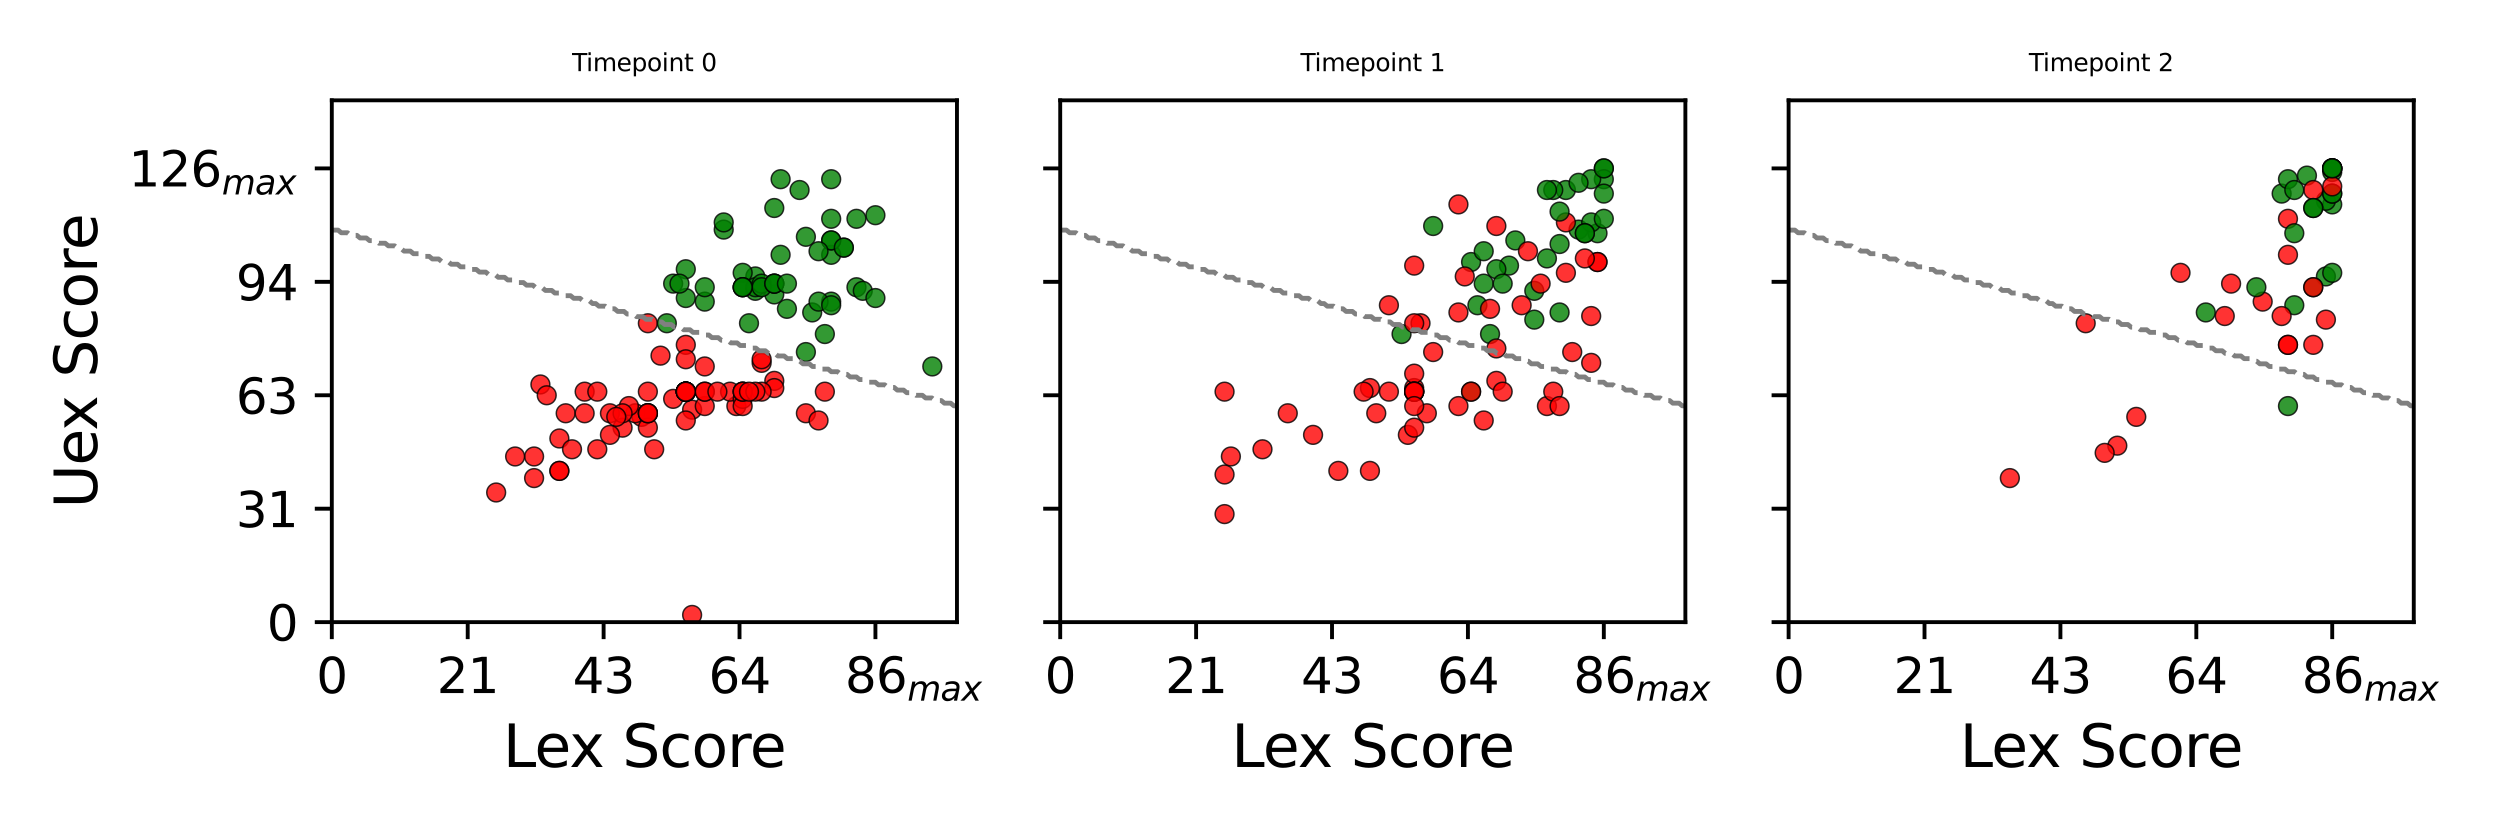 <?xml version="1.0" encoding="utf-8" standalone="no"?>
<!DOCTYPE svg PUBLIC "-//W3C//DTD SVG 1.1//EN"
  "http://www.w3.org/Graphics/SVG/1.1/DTD/svg11.dtd">
<svg xmlns:xlink="http://www.w3.org/1999/xlink" width="514.286pt" height="171.429pt" viewBox="0 0 514.286 171.429" xmlns="http://www.w3.org/2000/svg" version="1.1">
 <defs>
  <style type="text/css">*{stroke-linejoin: round; stroke-linecap: butt}</style>
 </defs>
 <g id="figure_1">
  <g id="patch_1">
   <path d="M 0 171.429 
L 514.286 171.429 
L 514.286 0 
L 0 0 
z
" style="fill: #ffffff"/>
  </g>
  <g id="axes_1">
   <g id="patch_2">
    <path d="M 68.258 127.981 
L 196.861 127.981 
L 196.861 20.64 
L 68.258 20.64 
z
" style="fill: #ffffff"/>
   </g>
   <g id="PathCollection_1">
    <defs>
     <path id="C0_0_756d309977" d="M 0 1.936 
C 0.514 1.936 1.006 1.732 1.369 1.369 
C 1.732 1.006 1.936 0.514 1.936 -0 
C 1.936 -0.514 1.732 -1.006 1.369 -1.369 
C 1.006 -1.732 0.514 -1.936 0 -1.936 
C -0.514 -1.936 -1.006 -1.732 -1.369 -1.369 
C -1.732 -1.006 -1.936 -0.514 -1.936 0 
C -1.936 0.514 -1.732 1.006 -1.369 1.369 
C -1.006 1.732 -0.514 1.936 0 1.936 
z
"/>
    </defs>
    <g clip-path="url(#p2d11366e66)">
     <use xlink:href="#C0_0_756d309977" x="176.186" y="59.087" style="fill: #008000; fill-opacity: 0.8; stroke: #000000; stroke-opacity: 0.8; stroke-width: 0.31"/>
    </g>
    <g clip-path="url(#p2d11366e66)">
     <use xlink:href="#C0_0_756d309977" x="155.38" y="56.865" style="fill: #008000; fill-opacity: 0.8; stroke: #000000; stroke-opacity: 0.8; stroke-width: 0.31"/>
    </g>
    <g clip-path="url(#p2d11366e66)">
     <use xlink:href="#C0_0_756d309977" x="170.984" y="62.05" style="fill: #008000; fill-opacity: 0.8; stroke: #000000; stroke-opacity: 0.8; stroke-width: 0.31"/>
    </g>
    <g clip-path="url(#p2d11366e66)">
     <use xlink:href="#C0_0_756d309977" x="142.377" y="126.499" style="fill: #ff0000; fill-opacity: 0.8; stroke: #000000; stroke-opacity: 0.8; stroke-width: 0.31"/>
    </g>
    <g clip-path="url(#p2d11366e66)">
     <use xlink:href="#C0_0_756d309977" x="133.275" y="66.495" style="fill: #ff0000; fill-opacity: 0.8; stroke: #000000; stroke-opacity: 0.8; stroke-width: 0.31"/>
    </g>
    <g clip-path="url(#p2d11366e66)">
     <use xlink:href="#C0_0_756d309977" x="180.087" y="44.271" style="fill: #008000; fill-opacity: 0.8; stroke: #000000; stroke-opacity: 0.8; stroke-width: 0.31"/>
    </g>
    <g clip-path="url(#p2d11366e66)">
     <use xlink:href="#C0_0_756d309977" x="144.978" y="62.05" style="fill: #008000; fill-opacity: 0.8; stroke: #000000; stroke-opacity: 0.8; stroke-width: 0.31"/>
    </g>
    <g clip-path="url(#p2d11366e66)">
     <use xlink:href="#C0_0_756d309977" x="135.875" y="73.162" style="fill: #ff0000; fill-opacity: 0.8; stroke: #000000; stroke-opacity: 0.8; stroke-width: 0.31"/>
    </g>
    <g clip-path="url(#p2d11366e66)">
     <use xlink:href="#C0_0_756d309977" x="173.585" y="50.938" style="fill: #008000; fill-opacity: 0.8; stroke: #000000; stroke-opacity: 0.8; stroke-width: 0.31"/>
    </g>
    <g clip-path="url(#p2d11366e66)">
     <use xlink:href="#C0_0_756d309977" x="144.978" y="59.087" style="fill: #008000; fill-opacity: 0.8; stroke: #000000; stroke-opacity: 0.8; stroke-width: 0.31"/>
    </g>
    <g clip-path="url(#p2d11366e66)">
     <use xlink:href="#C0_0_756d309977" x="138.476" y="58.346" style="fill: #008000; fill-opacity: 0.8; stroke: #000000; stroke-opacity: 0.8; stroke-width: 0.31"/>
    </g>
    <g clip-path="url(#p2d11366e66)">
     <use xlink:href="#C0_0_756d309977" x="159.281" y="42.79" style="fill: #008000; fill-opacity: 0.8; stroke: #000000; stroke-opacity: 0.8; stroke-width: 0.31"/>
    </g>
    <g clip-path="url(#p2d11366e66)">
     <use xlink:href="#C0_0_756d309977" x="109.869" y="98.349" style="fill: #ff0000; fill-opacity: 0.8; stroke: #000000; stroke-opacity: 0.8; stroke-width: 0.31"/>
    </g>
    <g clip-path="url(#p2d11366e66)">
     <use xlink:href="#C0_0_756d309977" x="115.07" y="96.867" style="fill: #ff0000; fill-opacity: 0.8; stroke: #000000; stroke-opacity: 0.8; stroke-width: 0.31"/>
    </g>
    <g clip-path="url(#p2d11366e66)">
     <use xlink:href="#C0_0_756d309977" x="109.869" y="93.904" style="fill: #ff0000; fill-opacity: 0.8; stroke: #000000; stroke-opacity: 0.8; stroke-width: 0.31"/>
    </g>
    <g clip-path="url(#p2d11366e66)">
     <use xlink:href="#C0_0_756d309977" x="111.169" y="79.088" style="fill: #ff0000; fill-opacity: 0.8; stroke: #000000; stroke-opacity: 0.8; stroke-width: 0.31"/>
    </g>
    <g clip-path="url(#p2d11366e66)">
     <use xlink:href="#C0_0_756d309977" x="154.08" y="66.495" style="fill: #008000; fill-opacity: 0.8; stroke: #000000; stroke-opacity: 0.8; stroke-width: 0.31"/>
    </g>
    <g clip-path="url(#p2d11366e66)">
     <use xlink:href="#C0_0_756d309977" x="131.974" y="85.756" style="fill: #ff0000; fill-opacity: 0.8; stroke: #000000; stroke-opacity: 0.8; stroke-width: 0.31"/>
    </g>
    <g clip-path="url(#p2d11366e66)">
     <use xlink:href="#C0_0_756d309977" x="161.882" y="63.532" style="fill: #008000; fill-opacity: 0.8; stroke: #000000; stroke-opacity: 0.8; stroke-width: 0.31"/>
    </g>
    <g clip-path="url(#p2d11366e66)">
     <use xlink:href="#C0_0_756d309977" x="115.07" y="90.2" style="fill: #ff0000; fill-opacity: 0.8; stroke: #000000; stroke-opacity: 0.8; stroke-width: 0.31"/>
    </g>
    <g clip-path="url(#p2d11366e66)">
     <use xlink:href="#C0_0_756d309977" x="133.275" y="85.015" style="fill: #ff0000; fill-opacity: 0.8; stroke: #000000; stroke-opacity: 0.8; stroke-width: 0.31"/>
    </g>
    <g clip-path="url(#p2d11366e66)">
     <use xlink:href="#C0_0_756d309977" x="102.067" y="101.312" style="fill: #ff0000; fill-opacity: 0.8; stroke: #000000; stroke-opacity: 0.8; stroke-width: 0.31"/>
    </g>
    <g clip-path="url(#p2d11366e66)">
     <use xlink:href="#C0_0_756d309977" x="122.872" y="92.423" style="fill: #ff0000; fill-opacity: 0.8; stroke: #000000; stroke-opacity: 0.8; stroke-width: 0.31"/>
    </g>
    <g clip-path="url(#p2d11366e66)">
     <use xlink:href="#C0_0_756d309977" x="137.176" y="66.495" style="fill: #008000; fill-opacity: 0.8; stroke: #000000; stroke-opacity: 0.8; stroke-width: 0.31"/>
    </g>
    <g clip-path="url(#p2d11366e66)">
     <use xlink:href="#C0_0_756d309977" x="141.077" y="80.57" style="fill: #ff0000; fill-opacity: 0.8; stroke: #000000; stroke-opacity: 0.8; stroke-width: 0.31"/>
    </g>
    <g clip-path="url(#p2d11366e66)">
     <use xlink:href="#C0_0_756d309977" x="130.674" y="85.015" style="fill: #ff0000; fill-opacity: 0.8; stroke: #000000; stroke-opacity: 0.8; stroke-width: 0.31"/>
    </g>
    <g clip-path="url(#p2d11366e66)">
     <use xlink:href="#C0_0_756d309977" x="165.783" y="85.015" style="fill: #ff0000; fill-opacity: 0.8; stroke: #000000; stroke-opacity: 0.8; stroke-width: 0.31"/>
    </g>
    <g clip-path="url(#p2d11366e66)">
     <use xlink:href="#C0_0_756d309977" x="120.271" y="80.57" style="fill: #ff0000; fill-opacity: 0.8; stroke: #000000; stroke-opacity: 0.8; stroke-width: 0.31"/>
    </g>
    <g clip-path="url(#p2d11366e66)">
     <use xlink:href="#C0_0_756d309977" x="169.684" y="68.717" style="fill: #008000; fill-opacity: 0.8; stroke: #000000; stroke-opacity: 0.8; stroke-width: 0.31"/>
    </g>
    <g clip-path="url(#p2d11366e66)">
     <use xlink:href="#C0_0_756d309977" x="177.486" y="59.828" style="fill: #008000; fill-opacity: 0.8; stroke: #000000; stroke-opacity: 0.8; stroke-width: 0.31"/>
    </g>
    <g clip-path="url(#p2d11366e66)">
     <use xlink:href="#C0_0_756d309977" x="141.077" y="70.94" style="fill: #ff0000; fill-opacity: 0.8; stroke: #000000; stroke-opacity: 0.8; stroke-width: 0.31"/>
    </g>
    <g clip-path="url(#p2d11366e66)">
     <use xlink:href="#C0_0_756d309977" x="159.281" y="60.569" style="fill: #008000; fill-opacity: 0.8; stroke: #000000; stroke-opacity: 0.8; stroke-width: 0.31"/>
    </g>
    <g clip-path="url(#p2d11366e66)">
     <use xlink:href="#C0_0_756d309977" x="165.783" y="48.716" style="fill: #008000; fill-opacity: 0.8; stroke: #000000; stroke-opacity: 0.8; stroke-width: 0.31"/>
    </g>
    <g clip-path="url(#p2d11366e66)">
     <use xlink:href="#C0_0_756d309977" x="160.582" y="52.42" style="fill: #008000; fill-opacity: 0.8; stroke: #000000; stroke-opacity: 0.8; stroke-width: 0.31"/>
    </g>
    <g clip-path="url(#p2d11366e66)">
     <use xlink:href="#C0_0_756d309977" x="141.077" y="55.383" style="fill: #008000; fill-opacity: 0.8; stroke: #000000; stroke-opacity: 0.8; stroke-width: 0.31"/>
    </g>
    <g clip-path="url(#p2d11366e66)">
     <use xlink:href="#C0_0_756d309977" x="165.783" y="72.421" style="fill: #008000; fill-opacity: 0.8; stroke: #000000; stroke-opacity: 0.8; stroke-width: 0.31"/>
    </g>
    <g clip-path="url(#p2d11366e66)">
     <use xlink:href="#C0_0_756d309977" x="116.37" y="85.015" style="fill: #ff0000; fill-opacity: 0.8; stroke: #000000; stroke-opacity: 0.8; stroke-width: 0.31"/>
    </g>
    <g clip-path="url(#p2d11366e66)">
     <use xlink:href="#C0_0_756d309977" x="125.473" y="85.015" style="fill: #ff0000; fill-opacity: 0.8; stroke: #000000; stroke-opacity: 0.8; stroke-width: 0.31"/>
    </g>
    <g clip-path="url(#p2d11366e66)">
     <use xlink:href="#C0_0_756d309977" x="167.083" y="64.273" style="fill: #008000; fill-opacity: 0.8; stroke: #000000; stroke-opacity: 0.8; stroke-width: 0.31"/>
    </g>
    <g clip-path="url(#p2d11366e66)">
     <use xlink:href="#C0_0_756d309977" x="159.281" y="78.348" style="fill: #ff0000; fill-opacity: 0.8; stroke: #000000; stroke-opacity: 0.8; stroke-width: 0.31"/>
    </g>
    <g clip-path="url(#p2d11366e66)">
     <use xlink:href="#C0_0_756d309977" x="129.374" y="83.533" style="fill: #ff0000; fill-opacity: 0.8; stroke: #000000; stroke-opacity: 0.8; stroke-width: 0.31"/>
    </g>
    <g clip-path="url(#p2d11366e66)">
     <use xlink:href="#C0_0_756d309977" x="191.79" y="75.384" style="fill: #008000; fill-opacity: 0.8; stroke: #000000; stroke-opacity: 0.8; stroke-width: 0.31"/>
    </g>
    <g clip-path="url(#p2d11366e66)">
     <use xlink:href="#C0_0_756d309977" x="117.671" y="92.423" style="fill: #ff0000; fill-opacity: 0.8; stroke: #000000; stroke-opacity: 0.8; stroke-width: 0.31"/>
    </g>
    <g clip-path="url(#p2d11366e66)">
     <use xlink:href="#C0_0_756d309977" x="134.575" y="92.423" style="fill: #ff0000; fill-opacity: 0.8; stroke: #000000; stroke-opacity: 0.8; stroke-width: 0.31"/>
    </g>
    <g clip-path="url(#p2d11366e66)">
     <use xlink:href="#C0_0_756d309977" x="142.377" y="84.274" style="fill: #ff0000; fill-opacity: 0.8; stroke: #000000; stroke-opacity: 0.8; stroke-width: 0.31"/>
    </g>
    <g clip-path="url(#p2d11366e66)">
     <use xlink:href="#C0_0_756d309977" x="170.984" y="45.012" style="fill: #008000; fill-opacity: 0.8; stroke: #000000; stroke-opacity: 0.8; stroke-width: 0.31"/>
    </g>
    <g clip-path="url(#p2d11366e66)">
     <use xlink:href="#C0_0_756d309977" x="170.984" y="52.42" style="fill: #008000; fill-opacity: 0.8; stroke: #000000; stroke-opacity: 0.8; stroke-width: 0.31"/>
    </g>
    <g clip-path="url(#p2d11366e66)">
     <use xlink:href="#C0_0_756d309977" x="144.978" y="83.533" style="fill: #ff0000; fill-opacity: 0.8; stroke: #000000; stroke-opacity: 0.8; stroke-width: 0.31"/>
    </g>
    <g clip-path="url(#p2d11366e66)">
     <use xlink:href="#C0_0_756d309977" x="105.968" y="93.904" style="fill: #ff0000; fill-opacity: 0.8; stroke: #000000; stroke-opacity: 0.8; stroke-width: 0.31"/>
    </g>
    <g clip-path="url(#p2d11366e66)">
     <use xlink:href="#C0_0_756d309977" x="151.479" y="83.533" style="fill: #ff0000; fill-opacity: 0.8; stroke: #000000; stroke-opacity: 0.8; stroke-width: 0.31"/>
    </g>
    <g clip-path="url(#p2d11366e66)">
     <use xlink:href="#C0_0_756d309977" x="112.469" y="81.311" style="fill: #ff0000; fill-opacity: 0.8; stroke: #000000; stroke-opacity: 0.8; stroke-width: 0.31"/>
    </g>
    <g clip-path="url(#p2d11366e66)">
     <use xlink:href="#C0_0_756d309977" x="152.78" y="56.124" style="fill: #008000; fill-opacity: 0.8; stroke: #000000; stroke-opacity: 0.8; stroke-width: 0.31"/>
    </g>
    <g clip-path="url(#p2d11366e66)">
     <use xlink:href="#C0_0_756d309977" x="150.179" y="80.57" style="fill: #ff0000; fill-opacity: 0.8; stroke: #000000; stroke-opacity: 0.8; stroke-width: 0.31"/>
    </g>
    <g clip-path="url(#p2d11366e66)">
     <use xlink:href="#C0_0_756d309977" x="168.384" y="86.496" style="fill: #ff0000; fill-opacity: 0.8; stroke: #000000; stroke-opacity: 0.8; stroke-width: 0.31"/>
    </g>
    <g clip-path="url(#p2d11366e66)">
     <use xlink:href="#C0_0_756d309977" x="156.681" y="74.644" style="fill: #ff0000; fill-opacity: 0.8; stroke: #000000; stroke-opacity: 0.8; stroke-width: 0.31"/>
    </g>
    <g clip-path="url(#p2d11366e66)">
     <use xlink:href="#C0_0_756d309977" x="155.38" y="59.828" style="fill: #008000; fill-opacity: 0.8; stroke: #000000; stroke-opacity: 0.8; stroke-width: 0.31"/>
    </g>
    <g clip-path="url(#p2d11366e66)">
     <use xlink:href="#C0_0_756d309977" x="148.879" y="47.234" style="fill: #008000; fill-opacity: 0.8; stroke: #000000; stroke-opacity: 0.8; stroke-width: 0.31"/>
    </g>
    <g clip-path="url(#p2d11366e66)">
     <use xlink:href="#C0_0_756d309977" x="159.281" y="58.346" style="fill: #008000; fill-opacity: 0.8; stroke: #000000; stroke-opacity: 0.8; stroke-width: 0.31"/>
    </g>
    <g clip-path="url(#p2d11366e66)">
     <use xlink:href="#C0_0_756d309977" x="133.275" y="85.015" style="fill: #ff0000; fill-opacity: 0.8; stroke: #000000; stroke-opacity: 0.8; stroke-width: 0.31"/>
    </g>
    <g clip-path="url(#p2d11366e66)">
     <use xlink:href="#C0_0_756d309977" x="159.281" y="79.829" style="fill: #ff0000; fill-opacity: 0.8; stroke: #000000; stroke-opacity: 0.8; stroke-width: 0.31"/>
    </g>
    <g clip-path="url(#p2d11366e66)">
     <use xlink:href="#C0_0_756d309977" x="176.186" y="45.012" style="fill: #008000; fill-opacity: 0.8; stroke: #000000; stroke-opacity: 0.8; stroke-width: 0.31"/>
    </g>
    <g clip-path="url(#p2d11366e66)">
     <use xlink:href="#C0_0_756d309977" x="120.271" y="85.015" style="fill: #ff0000; fill-opacity: 0.8; stroke: #000000; stroke-opacity: 0.8; stroke-width: 0.31"/>
    </g>
    <g clip-path="url(#p2d11366e66)">
     <use xlink:href="#C0_0_756d309977" x="152.78" y="80.57" style="fill: #ff0000; fill-opacity: 0.8; stroke: #000000; stroke-opacity: 0.8; stroke-width: 0.31"/>
    </g>
    <g clip-path="url(#p2d11366e66)">
     <use xlink:href="#C0_0_756d309977" x="122.872" y="80.57" style="fill: #ff0000; fill-opacity: 0.8; stroke: #000000; stroke-opacity: 0.8; stroke-width: 0.31"/>
    </g>
    <g clip-path="url(#p2d11366e66)">
     <use xlink:href="#C0_0_756d309977" x="152.78" y="59.087" style="fill: #008000; fill-opacity: 0.8; stroke: #000000; stroke-opacity: 0.8; stroke-width: 0.31"/>
    </g>
    <g clip-path="url(#p2d11366e66)">
     <use xlink:href="#C0_0_756d309977" x="152.78" y="82.052" style="fill: #ff0000; fill-opacity: 0.8; stroke: #000000; stroke-opacity: 0.8; stroke-width: 0.31"/>
    </g>
    <g clip-path="url(#p2d11366e66)">
     <use xlink:href="#C0_0_756d309977" x="170.984" y="49.457" style="fill: #008000; fill-opacity: 0.8; stroke: #000000; stroke-opacity: 0.8; stroke-width: 0.31"/>
    </g>
    <g clip-path="url(#p2d11366e66)">
     <use xlink:href="#C0_0_756d309977" x="141.077" y="61.309" style="fill: #008000; fill-opacity: 0.8; stroke: #000000; stroke-opacity: 0.8; stroke-width: 0.31"/>
    </g>
    <g clip-path="url(#p2d11366e66)">
     <use xlink:href="#C0_0_756d309977" x="168.384" y="62.05" style="fill: #008000; fill-opacity: 0.8; stroke: #000000; stroke-opacity: 0.8; stroke-width: 0.31"/>
    </g>
    <g clip-path="url(#p2d11366e66)">
     <use xlink:href="#C0_0_756d309977" x="170.984" y="49.457" style="fill: #008000; fill-opacity: 0.8; stroke: #000000; stroke-opacity: 0.8; stroke-width: 0.31"/>
    </g>
    <g clip-path="url(#p2d11366e66)">
     <use xlink:href="#C0_0_756d309977" x="128.073" y="87.978" style="fill: #ff0000; fill-opacity: 0.8; stroke: #000000; stroke-opacity: 0.8; stroke-width: 0.31"/>
    </g>
    <g clip-path="url(#p2d11366e66)">
     <use xlink:href="#C0_0_756d309977" x="133.275" y="87.978" style="fill: #ff0000; fill-opacity: 0.8; stroke: #000000; stroke-opacity: 0.8; stroke-width: 0.31"/>
    </g>
    <g clip-path="url(#p2d11366e66)">
     <use xlink:href="#C0_0_756d309977" x="141.077" y="80.57" style="fill: #ff0000; fill-opacity: 0.8; stroke: #000000; stroke-opacity: 0.8; stroke-width: 0.31"/>
    </g>
    <g clip-path="url(#p2d11366e66)">
     <use xlink:href="#C0_0_756d309977" x="141.077" y="86.496" style="fill: #ff0000; fill-opacity: 0.8; stroke: #000000; stroke-opacity: 0.8; stroke-width: 0.31"/>
    </g>
    <g clip-path="url(#p2d11366e66)">
     <use xlink:href="#C0_0_756d309977" x="164.483" y="39.086" style="fill: #008000; fill-opacity: 0.8; stroke: #000000; stroke-opacity: 0.8; stroke-width: 0.31"/>
    </g>
    <g clip-path="url(#p2d11366e66)">
     <use xlink:href="#C0_0_756d309977" x="141.077" y="80.57" style="fill: #ff0000; fill-opacity: 0.8; stroke: #000000; stroke-opacity: 0.8; stroke-width: 0.31"/>
    </g>
    <g clip-path="url(#p2d11366e66)">
     <use xlink:href="#C0_0_756d309977" x="148.879" y="45.753" style="fill: #008000; fill-opacity: 0.8; stroke: #000000; stroke-opacity: 0.8; stroke-width: 0.31"/>
    </g>
    <g clip-path="url(#p2d11366e66)">
     <use xlink:href="#C0_0_756d309977" x="152.78" y="83.533" style="fill: #ff0000; fill-opacity: 0.8; stroke: #000000; stroke-opacity: 0.8; stroke-width: 0.31"/>
    </g>
    <g clip-path="url(#p2d11366e66)">
     <use xlink:href="#C0_0_756d309977" x="169.684" y="80.57" style="fill: #ff0000; fill-opacity: 0.8; stroke: #000000; stroke-opacity: 0.8; stroke-width: 0.31"/>
    </g>
    <g clip-path="url(#p2d11366e66)">
     <use xlink:href="#C0_0_756d309977" x="141.077" y="73.903" style="fill: #ff0000; fill-opacity: 0.8; stroke: #000000; stroke-opacity: 0.8; stroke-width: 0.31"/>
    </g>
    <g clip-path="url(#p2d11366e66)">
     <use xlink:href="#C0_0_756d309977" x="152.78" y="80.57" style="fill: #ff0000; fill-opacity: 0.8; stroke: #000000; stroke-opacity: 0.8; stroke-width: 0.31"/>
    </g>
    <g clip-path="url(#p2d11366e66)">
     <use xlink:href="#C0_0_756d309977" x="144.978" y="80.57" style="fill: #ff0000; fill-opacity: 0.8; stroke: #000000; stroke-opacity: 0.8; stroke-width: 0.31"/>
    </g>
    <g clip-path="url(#p2d11366e66)">
     <use xlink:href="#C0_0_756d309977" x="128.073" y="85.015" style="fill: #ff0000; fill-opacity: 0.8; stroke: #000000; stroke-opacity: 0.8; stroke-width: 0.31"/>
    </g>
    <g clip-path="url(#p2d11366e66)">
     <use xlink:href="#C0_0_756d309977" x="126.773" y="85.756" style="fill: #ff0000; fill-opacity: 0.8; stroke: #000000; stroke-opacity: 0.8; stroke-width: 0.31"/>
    </g>
    <g clip-path="url(#p2d11366e66)">
     <use xlink:href="#C0_0_756d309977" x="155.38" y="59.087" style="fill: #008000; fill-opacity: 0.8; stroke: #000000; stroke-opacity: 0.8; stroke-width: 0.31"/>
    </g>
    <g clip-path="url(#p2d11366e66)">
     <use xlink:href="#C0_0_756d309977" x="138.476" y="82.052" style="fill: #ff0000; fill-opacity: 0.8; stroke: #000000; stroke-opacity: 0.8; stroke-width: 0.31"/>
    </g>
    <g clip-path="url(#p2d11366e66)">
     <use xlink:href="#C0_0_756d309977" x="156.681" y="58.346" style="fill: #008000; fill-opacity: 0.8; stroke: #000000; stroke-opacity: 0.8; stroke-width: 0.31"/>
    </g>
    <g clip-path="url(#p2d11366e66)">
     <use xlink:href="#C0_0_756d309977" x="141.077" y="80.57" style="fill: #ff0000; fill-opacity: 0.8; stroke: #000000; stroke-opacity: 0.8; stroke-width: 0.31"/>
    </g>
    <g clip-path="url(#p2d11366e66)">
     <use xlink:href="#C0_0_756d309977" x="139.776" y="58.346" style="fill: #008000; fill-opacity: 0.8; stroke: #000000; stroke-opacity: 0.8; stroke-width: 0.31"/>
    </g>
    <g clip-path="url(#p2d11366e66)">
     <use xlink:href="#C0_0_756d309977" x="170.984" y="62.791" style="fill: #008000; fill-opacity: 0.8; stroke: #000000; stroke-opacity: 0.8; stroke-width: 0.31"/>
    </g>
    <g clip-path="url(#p2d11366e66)">
     <use xlink:href="#C0_0_756d309977" x="180.087" y="61.309" style="fill: #008000; fill-opacity: 0.8; stroke: #000000; stroke-opacity: 0.8; stroke-width: 0.31"/>
    </g>
    <g clip-path="url(#p2d11366e66)">
     <use xlink:href="#C0_0_756d309977" x="133.275" y="80.57" style="fill: #ff0000; fill-opacity: 0.8; stroke: #000000; stroke-opacity: 0.8; stroke-width: 0.31"/>
    </g>
    <g clip-path="url(#p2d11366e66)">
     <use xlink:href="#C0_0_756d309977" x="115.07" y="96.867" style="fill: #ff0000; fill-opacity: 0.8; stroke: #000000; stroke-opacity: 0.8; stroke-width: 0.31"/>
    </g>
    <g clip-path="url(#p2d11366e66)">
     <use xlink:href="#C0_0_756d309977" x="156.681" y="73.903" style="fill: #ff0000; fill-opacity: 0.8; stroke: #000000; stroke-opacity: 0.8; stroke-width: 0.31"/>
    </g>
    <g clip-path="url(#p2d11366e66)">
     <use xlink:href="#C0_0_756d309977" x="173.585" y="50.938" style="fill: #008000; fill-opacity: 0.8; stroke: #000000; stroke-opacity: 0.8; stroke-width: 0.31"/>
    </g>
    <g clip-path="url(#p2d11366e66)">
     <use xlink:href="#C0_0_756d309977" x="156.681" y="59.087" style="fill: #008000; fill-opacity: 0.8; stroke: #000000; stroke-opacity: 0.8; stroke-width: 0.31"/>
    </g>
    <g clip-path="url(#p2d11366e66)">
     <use xlink:href="#C0_0_756d309977" x="144.978" y="75.384" style="fill: #ff0000; fill-opacity: 0.8; stroke: #000000; stroke-opacity: 0.8; stroke-width: 0.31"/>
    </g>
    <g clip-path="url(#p2d11366e66)">
     <use xlink:href="#C0_0_756d309977" x="125.473" y="89.459" style="fill: #ff0000; fill-opacity: 0.8; stroke: #000000; stroke-opacity: 0.8; stroke-width: 0.31"/>
    </g>
    <g clip-path="url(#p2d11366e66)">
     <use xlink:href="#C0_0_756d309977" x="159.281" y="58.346" style="fill: #008000; fill-opacity: 0.8; stroke: #000000; stroke-opacity: 0.8; stroke-width: 0.31"/>
    </g>
    <g clip-path="url(#p2d11366e66)">
     <use xlink:href="#C0_0_756d309977" x="141.077" y="80.57" style="fill: #ff0000; fill-opacity: 0.8; stroke: #000000; stroke-opacity: 0.8; stroke-width: 0.31"/>
    </g>
    <g clip-path="url(#p2d11366e66)">
     <use xlink:href="#C0_0_756d309977" x="159.281" y="58.346" style="fill: #008000; fill-opacity: 0.8; stroke: #000000; stroke-opacity: 0.8; stroke-width: 0.31"/>
    </g>
    <g clip-path="url(#p2d11366e66)">
     <use xlink:href="#C0_0_756d309977" x="133.275" y="85.015" style="fill: #ff0000; fill-opacity: 0.8; stroke: #000000; stroke-opacity: 0.8; stroke-width: 0.31"/>
    </g>
    <g clip-path="url(#p2d11366e66)">
     <use xlink:href="#C0_0_756d309977" x="152.78" y="80.57" style="fill: #ff0000; fill-opacity: 0.8; stroke: #000000; stroke-opacity: 0.8; stroke-width: 0.31"/>
    </g>
    <g clip-path="url(#p2d11366e66)">
     <use xlink:href="#C0_0_756d309977" x="156.681" y="80.57" style="fill: #ff0000; fill-opacity: 0.8; stroke: #000000; stroke-opacity: 0.8; stroke-width: 0.31"/>
    </g>
    <g clip-path="url(#p2d11366e66)">
     <use xlink:href="#C0_0_756d309977" x="141.077" y="80.57" style="fill: #ff0000; fill-opacity: 0.8; stroke: #000000; stroke-opacity: 0.8; stroke-width: 0.31"/>
    </g>
    <g clip-path="url(#p2d11366e66)">
     <use xlink:href="#C0_0_756d309977" x="155.38" y="80.57" style="fill: #ff0000; fill-opacity: 0.8; stroke: #000000; stroke-opacity: 0.8; stroke-width: 0.31"/>
    </g>
    <g clip-path="url(#p2d11366e66)">
     <use xlink:href="#C0_0_756d309977" x="160.582" y="36.863" style="fill: #008000; fill-opacity: 0.8; stroke: #000000; stroke-opacity: 0.8; stroke-width: 0.31"/>
    </g>
    <g clip-path="url(#p2d11366e66)">
     <use xlink:href="#C0_0_756d309977" x="168.384" y="51.679" style="fill: #008000; fill-opacity: 0.8; stroke: #000000; stroke-opacity: 0.8; stroke-width: 0.31"/>
    </g>
    <g clip-path="url(#p2d11366e66)">
     <use xlink:href="#C0_0_756d309977" x="161.882" y="58.346" style="fill: #008000; fill-opacity: 0.8; stroke: #000000; stroke-opacity: 0.8; stroke-width: 0.31"/>
    </g>
    <g clip-path="url(#p2d11366e66)">
     <use xlink:href="#C0_0_756d309977" x="141.077" y="80.57" style="fill: #ff0000; fill-opacity: 0.8; stroke: #000000; stroke-opacity: 0.8; stroke-width: 0.31"/>
    </g>
    <g clip-path="url(#p2d11366e66)">
     <use xlink:href="#C0_0_756d309977" x="170.984" y="36.863" style="fill: #008000; fill-opacity: 0.8; stroke: #000000; stroke-opacity: 0.8; stroke-width: 0.31"/>
    </g>
    <g clip-path="url(#p2d11366e66)">
     <use xlink:href="#C0_0_756d309977" x="154.08" y="80.57" style="fill: #ff0000; fill-opacity: 0.8; stroke: #000000; stroke-opacity: 0.8; stroke-width: 0.31"/>
    </g>
    <g clip-path="url(#p2d11366e66)">
     <use xlink:href="#C0_0_756d309977" x="144.978" y="80.57" style="fill: #ff0000; fill-opacity: 0.8; stroke: #000000; stroke-opacity: 0.8; stroke-width: 0.31"/>
    </g>
    <g clip-path="url(#p2d11366e66)">
     <use xlink:href="#C0_0_756d309977" x="141.077" y="80.57" style="fill: #ff0000; fill-opacity: 0.8; stroke: #000000; stroke-opacity: 0.8; stroke-width: 0.31"/>
    </g>
    <g clip-path="url(#p2d11366e66)">
     <use xlink:href="#C0_0_756d309977" x="141.077" y="80.57" style="fill: #ff0000; fill-opacity: 0.8; stroke: #000000; stroke-opacity: 0.8; stroke-width: 0.31"/>
    </g>
    <g clip-path="url(#p2d11366e66)">
     <use xlink:href="#C0_0_756d309977" x="141.077" y="80.57" style="fill: #ff0000; fill-opacity: 0.8; stroke: #000000; stroke-opacity: 0.8; stroke-width: 0.31"/>
    </g>
    <g clip-path="url(#p2d11366e66)">
     <use xlink:href="#C0_0_756d309977" x="147.578" y="80.57" style="fill: #ff0000; fill-opacity: 0.8; stroke: #000000; stroke-opacity: 0.8; stroke-width: 0.31"/>
    </g>
    <g clip-path="url(#p2d11366e66)">
     <use xlink:href="#C0_0_756d309977" x="152.78" y="59.087" style="fill: #008000; fill-opacity: 0.8; stroke: #000000; stroke-opacity: 0.8; stroke-width: 0.31"/>
    </g>
    <g clip-path="url(#p2d11366e66)">
     <use xlink:href="#C0_0_756d309977" x="152.78" y="59.087" style="fill: #008000; fill-opacity: 0.8; stroke: #000000; stroke-opacity: 0.8; stroke-width: 0.31"/>
    </g>
    <g clip-path="url(#p2d11366e66)">
     <use xlink:href="#C0_0_756d309977" x="133.275" y="85.015" style="fill: #ff0000; fill-opacity: 0.8; stroke: #000000; stroke-opacity: 0.8; stroke-width: 0.31"/>
    </g>
   </g>
   <g id="matplotlib.axis_1">
    <g id="xtick_1">
     <g id="line2d_1">
      <defs>
       <path id="m12af3d440d" d="M 0 0 
L 0 3.5 
" style="stroke: #000000; stroke-width: 0.8"/>
      </defs>
      <g>
       <use xlink:href="#m12af3d440d" x="68.258" y="127.981" style="stroke: #000000; stroke-width: 0.8"/>
      </g>
     </g>
     <g id="text_1">
      <!-- 0 -->
      <g transform="translate(65.077 142.579) scale(0.1 -0.1)">
       <defs>
        <path id="DejaVuSans-30" d="M 2034 4250 
Q 1547 4250 1301 3770 
Q 1056 3291 1056 2328 
Q 1056 1369 1301 889 
Q 1547 409 2034 409 
Q 2525 409 2770 889 
Q 3016 1369 3016 2328 
Q 3016 3291 2770 3770 
Q 2525 4250 2034 4250 
z
M 2034 4750 
Q 2819 4750 3233 4129 
Q 3647 3509 3647 2328 
Q 3647 1150 3233 529 
Q 2819 -91 2034 -91 
Q 1250 -91 836 529 
Q 422 1150 422 2328 
Q 422 3509 836 4129 
Q 1250 4750 2034 4750 
z
" transform="scale(0.016)"/>
       </defs>
       <use xlink:href="#DejaVuSans-30"/>
      </g>
     </g>
    </g>
    <g id="xtick_2">
     <g id="line2d_2">
      <g>
       <use xlink:href="#m12af3d440d" x="96.215" y="127.981" style="stroke: #000000; stroke-width: 0.8"/>
      </g>
     </g>
     <g id="text_2">
      <!-- 21 -->
      <g transform="translate(89.853 142.579) scale(0.1 -0.1)">
       <defs>
        <path id="DejaVuSans-32" d="M 1228 531 
L 3431 531 
L 3431 0 
L 469 0 
L 469 531 
Q 828 903 1448 1529 
Q 2069 2156 2228 2338 
Q 2531 2678 2651 2914 
Q 2772 3150 2772 3378 
Q 2772 3750 2511 3984 
Q 2250 4219 1831 4219 
Q 1534 4219 1204 4116 
Q 875 4013 500 3803 
L 500 4441 
Q 881 4594 1212 4672 
Q 1544 4750 1819 4750 
Q 2544 4750 2975 4387 
Q 3406 4025 3406 3419 
Q 3406 3131 3298 2873 
Q 3191 2616 2906 2266 
Q 2828 2175 2409 1742 
Q 1991 1309 1228 531 
z
" transform="scale(0.016)"/>
        <path id="DejaVuSans-31" d="M 794 531 
L 1825 531 
L 1825 4091 
L 703 3866 
L 703 4441 
L 1819 4666 
L 2450 4666 
L 2450 531 
L 3481 531 
L 3481 0 
L 794 0 
L 794 531 
z
" transform="scale(0.016)"/>
       </defs>
       <use xlink:href="#DejaVuSans-32"/>
       <use xlink:href="#DejaVuSans-31" x="63.623"/>
      </g>
     </g>
    </g>
    <g id="xtick_3">
     <g id="line2d_3">
      <g>
       <use xlink:href="#m12af3d440d" x="124.172" y="127.981" style="stroke: #000000; stroke-width: 0.8"/>
      </g>
     </g>
     <g id="text_3">
      <!-- 43 -->
      <g transform="translate(117.81 142.579) scale(0.1 -0.1)">
       <defs>
        <path id="DejaVuSans-34" d="M 2419 4116 
L 825 1625 
L 2419 1625 
L 2419 4116 
z
M 2253 4666 
L 3047 4666 
L 3047 1625 
L 3713 1625 
L 3713 1100 
L 3047 1100 
L 3047 0 
L 2419 0 
L 2419 1100 
L 313 1100 
L 313 1709 
L 2253 4666 
z
" transform="scale(0.016)"/>
        <path id="DejaVuSans-33" d="M 2597 2516 
Q 3050 2419 3304 2112 
Q 3559 1806 3559 1356 
Q 3559 666 3084 287 
Q 2609 -91 1734 -91 
Q 1441 -91 1130 -33 
Q 819 25 488 141 
L 488 750 
Q 750 597 1062 519 
Q 1375 441 1716 441 
Q 2309 441 2620 675 
Q 2931 909 2931 1356 
Q 2931 1769 2642 2001 
Q 2353 2234 1838 2234 
L 1294 2234 
L 1294 2753 
L 1863 2753 
Q 2328 2753 2575 2939 
Q 2822 3125 2822 3475 
Q 2822 3834 2567 4026 
Q 2313 4219 1838 4219 
Q 1578 4219 1281 4162 
Q 984 4106 628 3988 
L 628 4550 
Q 988 4650 1302 4700 
Q 1616 4750 1894 4750 
Q 2613 4750 3031 4423 
Q 3450 4097 3450 3541 
Q 3450 3153 3228 2886 
Q 3006 2619 2597 2516 
z
" transform="scale(0.016)"/>
       </defs>
       <use xlink:href="#DejaVuSans-34"/>
       <use xlink:href="#DejaVuSans-33" x="63.623"/>
      </g>
     </g>
    </g>
    <g id="xtick_4">
     <g id="line2d_4">
      <g>
       <use xlink:href="#m12af3d440d" x="152.13" y="127.981" style="stroke: #000000; stroke-width: 0.8"/>
      </g>
     </g>
     <g id="text_4">
      <!-- 64 -->
      <g transform="translate(145.767 142.579) scale(0.1 -0.1)">
       <defs>
        <path id="DejaVuSans-36" d="M 2113 2584 
Q 1688 2584 1439 2293 
Q 1191 2003 1191 1497 
Q 1191 994 1439 701 
Q 1688 409 2113 409 
Q 2538 409 2786 701 
Q 3034 994 3034 1497 
Q 3034 2003 2786 2293 
Q 2538 2584 2113 2584 
z
M 3366 4563 
L 3366 3988 
Q 3128 4100 2886 4159 
Q 2644 4219 2406 4219 
Q 1781 4219 1451 3797 
Q 1122 3375 1075 2522 
Q 1259 2794 1537 2939 
Q 1816 3084 2150 3084 
Q 2853 3084 3261 2657 
Q 3669 2231 3669 1497 
Q 3669 778 3244 343 
Q 2819 -91 2113 -91 
Q 1303 -91 875 529 
Q 447 1150 447 2328 
Q 447 3434 972 4092 
Q 1497 4750 2381 4750 
Q 2619 4750 2861 4703 
Q 3103 4656 3366 4563 
z
" transform="scale(0.016)"/>
       </defs>
       <use xlink:href="#DejaVuSans-36"/>
       <use xlink:href="#DejaVuSans-34" x="63.623"/>
      </g>
     </g>
    </g>
    <g id="xtick_5">
     <g id="line2d_5">
      <g>
       <use xlink:href="#m12af3d440d" x="180.087" y="127.981" style="stroke: #000000; stroke-width: 0.8"/>
      </g>
     </g>
     <g id="text_5">
      <!--      86$_{max}$ -->
      <g transform="translate(157.937 142.579) scale(0.1 -0.1)">
       <defs>
        <path id="DejaVuSans-20" transform="scale(0.016)"/>
        <path id="DejaVuSans-38" d="M 2034 2216 
Q 1584 2216 1326 1975 
Q 1069 1734 1069 1313 
Q 1069 891 1326 650 
Q 1584 409 2034 409 
Q 2484 409 2743 651 
Q 3003 894 3003 1313 
Q 3003 1734 2745 1975 
Q 2488 2216 2034 2216 
z
M 1403 2484 
Q 997 2584 770 2862 
Q 544 3141 544 3541 
Q 544 4100 942 4425 
Q 1341 4750 2034 4750 
Q 2731 4750 3128 4425 
Q 3525 4100 3525 3541 
Q 3525 3141 3298 2862 
Q 3072 2584 2669 2484 
Q 3125 2378 3379 2068 
Q 3634 1759 3634 1313 
Q 3634 634 3220 271 
Q 2806 -91 2034 -91 
Q 1263 -91 848 271 
Q 434 634 434 1313 
Q 434 1759 690 2068 
Q 947 2378 1403 2484 
z
M 1172 3481 
Q 1172 3119 1398 2916 
Q 1625 2713 2034 2713 
Q 2441 2713 2670 2916 
Q 2900 3119 2900 3481 
Q 2900 3844 2670 4047 
Q 2441 4250 2034 4250 
Q 1625 4250 1398 4047 
Q 1172 3844 1172 3481 
z
" transform="scale(0.016)"/>
        <path id="DejaVuSans-Oblique-6d" d="M 5747 2113 
L 5338 0 
L 4763 0 
L 5166 2094 
Q 5191 2228 5203 2325 
Q 5216 2422 5216 2491 
Q 5216 2772 5059 2928 
Q 4903 3084 4622 3084 
Q 4203 3084 3875 2770 
Q 3547 2456 3450 1953 
L 3066 0 
L 2491 0 
L 2900 2094 
Q 2925 2209 2937 2307 
Q 2950 2406 2950 2484 
Q 2950 2769 2794 2926 
Q 2638 3084 2363 3084 
Q 1938 3084 1609 2770 
Q 1281 2456 1184 1953 
L 800 0 
L 225 0 
L 909 3500 
L 1484 3500 
L 1375 2956 
Q 1609 3263 1923 3423 
Q 2238 3584 2597 3584 
Q 2978 3584 3223 3384 
Q 3469 3184 3519 2828 
Q 3781 3197 4126 3390 
Q 4472 3584 4856 3584 
Q 5306 3584 5551 3325 
Q 5797 3066 5797 2591 
Q 5797 2488 5784 2364 
Q 5772 2241 5747 2113 
z
" transform="scale(0.016)"/>
        <path id="DejaVuSans-Oblique-61" d="M 3438 1997 
L 3047 0 
L 2472 0 
L 2578 531 
Q 2325 219 2001 64 
Q 1678 -91 1281 -91 
Q 834 -91 548 182 
Q 263 456 263 884 
Q 263 1497 752 1853 
Q 1241 2209 2100 2209 
L 2900 2209 
L 2931 2363 
Q 2938 2388 2941 2417 
Q 2944 2447 2944 2509 
Q 2944 2788 2717 2942 
Q 2491 3097 2081 3097 
Q 1800 3097 1504 3025 
Q 1209 2953 897 2809 
L 997 3341 
Q 1322 3463 1633 3523 
Q 1944 3584 2234 3584 
Q 2853 3584 3176 3315 
Q 3500 3047 3500 2534 
Q 3500 2431 3484 2292 
Q 3469 2153 3438 1997 
z
M 2816 1759 
L 2241 1759 
Q 1534 1759 1195 1570 
Q 856 1381 856 984 
Q 856 709 1029 553 
Q 1203 397 1509 397 
Q 1978 397 2328 733 
Q 2678 1069 2791 1631 
L 2816 1759 
z
" transform="scale(0.016)"/>
        <path id="DejaVuSans-Oblique-78" d="M 3841 3500 
L 2234 1784 
L 3219 0 
L 2559 0 
L 1819 1388 
L 531 0 
L -166 0 
L 1556 1844 
L 641 3500 
L 1300 3500 
L 1972 2234 
L 3144 3500 
L 3841 3500 
z
" transform="scale(0.016)"/>
       </defs>
       <use xlink:href="#DejaVuSans-20" transform="translate(0 0.781)"/>
       <use xlink:href="#DejaVuSans-20" transform="translate(31.787 0.781)"/>
       <use xlink:href="#DejaVuSans-20" transform="translate(63.574 0.781)"/>
       <use xlink:href="#DejaVuSans-20" transform="translate(95.361 0.781)"/>
       <use xlink:href="#DejaVuSans-20" transform="translate(127.148 0.781)"/>
       <use xlink:href="#DejaVuSans-38" transform="translate(158.936 0.781)"/>
       <use xlink:href="#DejaVuSans-36" transform="translate(222.559 0.781)"/>
       <use xlink:href="#DejaVuSans-Oblique-6d" transform="translate(287.139 -15.625) scale(0.7)"/>
       <use xlink:href="#DejaVuSans-Oblique-61" transform="translate(355.327 -15.625) scale(0.7)"/>
       <use xlink:href="#DejaVuSans-Oblique-78" transform="translate(398.223 -15.625) scale(0.7)"/>
      </g>
     </g>
    </g>
    <g id="text_6">
     <!-- Lex Score -->
     <g transform="translate(103.474 157.777) scale(0.12 -0.12)">
      <defs>
       <path id="DejaVuSans-4c" d="M 628 4666 
L 1259 4666 
L 1259 531 
L 3531 531 
L 3531 0 
L 628 0 
L 628 4666 
z
" transform="scale(0.016)"/>
       <path id="DejaVuSans-65" d="M 3597 1894 
L 3597 1613 
L 953 1613 
Q 991 1019 1311 708 
Q 1631 397 2203 397 
Q 2534 397 2845 478 
Q 3156 559 3463 722 
L 3463 178 
Q 3153 47 2828 -22 
Q 2503 -91 2169 -91 
Q 1331 -91 842 396 
Q 353 884 353 1716 
Q 353 2575 817 3079 
Q 1281 3584 2069 3584 
Q 2775 3584 3186 3129 
Q 3597 2675 3597 1894 
z
M 3022 2063 
Q 3016 2534 2758 2815 
Q 2500 3097 2075 3097 
Q 1594 3097 1305 2825 
Q 1016 2553 972 2059 
L 3022 2063 
z
" transform="scale(0.016)"/>
       <path id="DejaVuSans-78" d="M 3513 3500 
L 2247 1797 
L 3578 0 
L 2900 0 
L 1881 1375 
L 863 0 
L 184 0 
L 1544 1831 
L 300 3500 
L 978 3500 
L 1906 2253 
L 2834 3500 
L 3513 3500 
z
" transform="scale(0.016)"/>
       <path id="DejaVuSans-53" d="M 3425 4513 
L 3425 3897 
Q 3066 4069 2747 4153 
Q 2428 4238 2131 4238 
Q 1616 4238 1336 4038 
Q 1056 3838 1056 3469 
Q 1056 3159 1242 3001 
Q 1428 2844 1947 2747 
L 2328 2669 
Q 3034 2534 3370 2195 
Q 3706 1856 3706 1288 
Q 3706 609 3251 259 
Q 2797 -91 1919 -91 
Q 1588 -91 1214 -16 
Q 841 59 441 206 
L 441 856 
Q 825 641 1194 531 
Q 1563 422 1919 422 
Q 2459 422 2753 634 
Q 3047 847 3047 1241 
Q 3047 1584 2836 1778 
Q 2625 1972 2144 2069 
L 1759 2144 
Q 1053 2284 737 2584 
Q 422 2884 422 3419 
Q 422 4038 858 4394 
Q 1294 4750 2059 4750 
Q 2388 4750 2728 4690 
Q 3069 4631 3425 4513 
z
" transform="scale(0.016)"/>
       <path id="DejaVuSans-63" d="M 3122 3366 
L 3122 2828 
Q 2878 2963 2633 3030 
Q 2388 3097 2138 3097 
Q 1578 3097 1268 2742 
Q 959 2388 959 1747 
Q 959 1106 1268 751 
Q 1578 397 2138 397 
Q 2388 397 2633 464 
Q 2878 531 3122 666 
L 3122 134 
Q 2881 22 2623 -34 
Q 2366 -91 2075 -91 
Q 1284 -91 818 406 
Q 353 903 353 1747 
Q 353 2603 823 3093 
Q 1294 3584 2113 3584 
Q 2378 3584 2631 3529 
Q 2884 3475 3122 3366 
z
" transform="scale(0.016)"/>
       <path id="DejaVuSans-6f" d="M 1959 3097 
Q 1497 3097 1228 2736 
Q 959 2375 959 1747 
Q 959 1119 1226 758 
Q 1494 397 1959 397 
Q 2419 397 2687 759 
Q 2956 1122 2956 1747 
Q 2956 2369 2687 2733 
Q 2419 3097 1959 3097 
z
M 1959 3584 
Q 2709 3584 3137 3096 
Q 3566 2609 3566 1747 
Q 3566 888 3137 398 
Q 2709 -91 1959 -91 
Q 1206 -91 779 398 
Q 353 888 353 1747 
Q 353 2609 779 3096 
Q 1206 3584 1959 3584 
z
" transform="scale(0.016)"/>
       <path id="DejaVuSans-72" d="M 2631 2963 
Q 2534 3019 2420 3045 
Q 2306 3072 2169 3072 
Q 1681 3072 1420 2755 
Q 1159 2438 1159 1844 
L 1159 0 
L 581 0 
L 581 3500 
L 1159 3500 
L 1159 2956 
Q 1341 3275 1631 3429 
Q 1922 3584 2338 3584 
Q 2397 3584 2469 3576 
Q 2541 3569 2628 3553 
L 2631 2963 
z
" transform="scale(0.016)"/>
      </defs>
      <use xlink:href="#DejaVuSans-4c"/>
      <use xlink:href="#DejaVuSans-65" x="53.963"/>
      <use xlink:href="#DejaVuSans-78" x="113.736"/>
      <use xlink:href="#DejaVuSans-20" x="172.916"/>
      <use xlink:href="#DejaVuSans-53" x="204.703"/>
      <use xlink:href="#DejaVuSans-63" x="268.18"/>
      <use xlink:href="#DejaVuSans-6f" x="323.16"/>
      <use xlink:href="#DejaVuSans-72" x="384.342"/>
      <use xlink:href="#DejaVuSans-65" x="423.205"/>
     </g>
    </g>
   </g>
   <g id="matplotlib.axis_2">
    <g id="ytick_1">
     <g id="line2d_6">
      <defs>
       <path id="m791d4c46eb" d="M 0 0 
L -3.5 0 
" style="stroke: #000000; stroke-width: 0.8"/>
      </defs>
      <g>
       <use xlink:href="#m791d4c46eb" x="68.258" y="127.981" style="stroke: #000000; stroke-width: 0.8"/>
      </g>
     </g>
     <g id="text_7">
      <!-- 0 -->
      <g transform="translate(54.895 131.78) scale(0.1 -0.1)">
       <use xlink:href="#DejaVuSans-30"/>
      </g>
     </g>
    </g>
    <g id="ytick_2">
     <g id="line2d_7">
      <g>
       <use xlink:href="#m791d4c46eb" x="68.258" y="104.646" style="stroke: #000000; stroke-width: 0.8"/>
      </g>
     </g>
     <g id="text_8">
      <!-- 31 -->
      <g transform="translate(48.533 108.445) scale(0.1 -0.1)">
       <use xlink:href="#DejaVuSans-33"/>
       <use xlink:href="#DejaVuSans-31" x="63.623"/>
      </g>
     </g>
    </g>
    <g id="ytick_3">
     <g id="line2d_8">
      <g>
       <use xlink:href="#m791d4c46eb" x="68.258" y="81.311" style="stroke: #000000; stroke-width: 0.8"/>
      </g>
     </g>
     <g id="text_9">
      <!-- 63 -->
      <g transform="translate(48.533 85.11) scale(0.1 -0.1)">
       <use xlink:href="#DejaVuSans-36"/>
       <use xlink:href="#DejaVuSans-33" x="63.623"/>
      </g>
     </g>
    </g>
    <g id="ytick_4">
     <g id="line2d_9">
      <g>
       <use xlink:href="#m791d4c46eb" x="68.258" y="57.976" style="stroke: #000000; stroke-width: 0.8"/>
      </g>
     </g>
     <g id="text_10">
      <!-- 94 -->
      <g transform="translate(48.533 61.775) scale(0.1 -0.1)">
       <defs>
        <path id="DejaVuSans-39" d="M 703 97 
L 703 672 
Q 941 559 1184 500 
Q 1428 441 1663 441 
Q 2288 441 2617 861 
Q 2947 1281 2994 2138 
Q 2813 1869 2534 1725 
Q 2256 1581 1919 1581 
Q 1219 1581 811 2004 
Q 403 2428 403 3163 
Q 403 3881 828 4315 
Q 1253 4750 1959 4750 
Q 2769 4750 3195 4129 
Q 3622 3509 3622 2328 
Q 3622 1225 3098 567 
Q 2575 -91 1691 -91 
Q 1453 -91 1209 -44 
Q 966 3 703 97 
z
M 1959 2075 
Q 2384 2075 2632 2365 
Q 2881 2656 2881 3163 
Q 2881 3666 2632 3958 
Q 2384 4250 1959 4250 
Q 1534 4250 1286 3958 
Q 1038 3666 1038 3163 
Q 1038 2656 1286 2365 
Q 1534 2075 1959 2075 
z
" transform="scale(0.016)"/>
       </defs>
       <use xlink:href="#DejaVuSans-39"/>
       <use xlink:href="#DejaVuSans-34" x="63.623"/>
      </g>
     </g>
    </g>
    <g id="ytick_5">
     <g id="line2d_10">
      <g>
       <use xlink:href="#m791d4c46eb" x="68.258" y="34.641" style="stroke: #000000; stroke-width: 0.8"/>
      </g>
     </g>
     <g id="text_11">
      <!-- 126$_{max}$ -->
      <g transform="translate(26.458 38.44) scale(0.1 -0.1)">
       <use xlink:href="#DejaVuSans-31" transform="translate(0 0.781)"/>
       <use xlink:href="#DejaVuSans-32" transform="translate(63.623 0.781)"/>
       <use xlink:href="#DejaVuSans-36" transform="translate(127.246 0.781)"/>
       <use xlink:href="#DejaVuSans-Oblique-6d" transform="translate(191.826 -15.625) scale(0.7)"/>
       <use xlink:href="#DejaVuSans-Oblique-61" transform="translate(260.015 -15.625) scale(0.7)"/>
       <use xlink:href="#DejaVuSans-Oblique-78" transform="translate(302.91 -15.625) scale(0.7)"/>
      </g>
     </g>
    </g>
    <g id="text_12">
     <!-- Uex Score -->
     <g transform="translate(19.962 104.549) rotate(-90) scale(0.12 -0.12)">
      <defs>
       <path id="DejaVuSans-55" d="M 556 4666 
L 1191 4666 
L 1191 1831 
Q 1191 1081 1462 751 
Q 1734 422 2344 422 
Q 2950 422 3222 751 
Q 3494 1081 3494 1831 
L 3494 4666 
L 4128 4666 
L 4128 1753 
Q 4128 841 3676 375 
Q 3225 -91 2344 -91 
Q 1459 -91 1007 375 
Q 556 841 556 1753 
L 556 4666 
z
" transform="scale(0.016)"/>
      </defs>
      <use xlink:href="#DejaVuSans-55"/>
      <use xlink:href="#DejaVuSans-65" x="73.193"/>
      <use xlink:href="#DejaVuSans-78" x="132.967"/>
      <use xlink:href="#DejaVuSans-20" x="192.146"/>
      <use xlink:href="#DejaVuSans-53" x="223.934"/>
      <use xlink:href="#DejaVuSans-63" x="287.41"/>
      <use xlink:href="#DejaVuSans-6f" x="342.391"/>
      <use xlink:href="#DejaVuSans-72" x="403.572"/>
      <use xlink:href="#DejaVuSans-65" x="442.436"/>
     </g>
    </g>
   </g>
   <g id="QuadContourSet_1">
    <path d="M 68.258 47.34 
L 69.55 47.34 
L 70.197 47.88 
L 71.489 47.88 
L 72.135 48.419 
L 73.428 48.419 
L 74.074 48.958 
L 75.367 48.958 
L 76.013 49.498 
L 77.305 49.498 
L 77.952 50.037 
L 79.244 50.037 
L 79.89 50.577 
L 81.183 50.577 
L 81.829 51.116 
L 82.475 51.116 
L 83.122 51.655 
L 84.414 51.655 
L 85.06 52.195 
L 86.353 52.195 
L 86.999 52.734 
L 88.292 52.734 
L 88.938 53.274 
L 90.23 53.274 
L 90.877 53.813 
L 92.169 53.813 
L 92.815 54.352 
L 94.108 54.352 
L 94.754 54.892 
L 96.047 54.892 
L 96.693 55.431 
L 97.985 55.431 
L 98.632 55.971 
L 99.924 55.971 
L 100.57 56.51 
L 101.863 56.51 
L 102.509 57.049 
L 103.802 57.049 
L 104.448 57.589 
L 105.74 57.589 
L 106.387 58.128 
L 107.679 58.128 
L 108.325 58.668 
L 109.618 58.668 
L 110.264 59.207 
L 111.557 59.207 
L 112.203 59.746 
L 113.495 59.746 
L 114.142 60.286 
L 115.434 60.286 
L 116.08 60.825 
L 117.373 60.825 
L 118.019 61.365 
L 119.311 61.365 
L 119.958 61.904 
L 121.25 61.904 
L 121.896 62.443 
L 122.543 62.443 
L 123.189 62.983 
L 124.481 62.983 
L 125.128 63.522 
L 126.42 63.522 
L 127.066 64.062 
L 128.359 64.062 
L 129.005 64.601 
L 130.298 64.601 
L 130.944 65.14 
L 132.236 65.14 
L 132.883 65.68 
L 134.175 65.68 
L 134.821 66.219 
L 136.114 66.219 
L 136.76 66.759 
L 138.053 66.759 
L 138.699 67.298 
L 139.991 67.298 
L 140.638 67.837 
L 141.93 67.837 
L 142.576 68.377 
L 143.869 68.377 
L 144.515 68.916 
L 145.808 68.916 
L 146.454 69.456 
L 147.746 69.456 
L 148.393 69.995 
L 149.685 69.995 
L 150.331 70.534 
L 151.624 70.534 
L 152.27 71.074 
L 153.563 71.074 
L 154.209 71.613 
L 155.501 71.613 
L 156.148 72.153 
L 157.44 72.153 
L 158.086 72.692 
L 159.379 72.692 
L 160.025 73.231 
L 161.318 73.231 
L 161.964 73.771 
L 163.256 73.771 
L 163.903 74.31 
L 164.549 74.31 
L 165.195 74.85 
L 166.488 74.85 
L 167.134 75.389 
L 168.426 75.389 
L 169.073 75.928 
L 170.365 75.928 
L 171.011 76.468 
L 172.304 76.468 
L 172.95 77.007 
L 174.243 77.007 
L 174.889 77.547 
L 176.181 77.547 
L 176.828 78.086 
L 178.12 78.086 
L 178.766 78.625 
L 180.059 78.625 
L 180.705 79.165 
L 181.997 79.165 
L 182.644 79.704 
L 183.936 79.704 
L 184.582 80.244 
L 185.875 80.244 
L 186.521 80.783 
L 187.814 80.783 
L 188.46 81.322 
L 189.752 81.322 
L 190.399 81.862 
L 191.691 81.862 
L 192.337 82.401 
L 193.63 82.401 
L 194.276 82.941 
L 195.569 82.941 
L 196.215 83.48 
L 196.861 83.48 
L 196.861 83.48 
" clip-path="url(#p2d11366e66)" style="fill: none; stroke-dasharray: 3.7,1.6; stroke-dashoffset: 0; stroke: #808080"/>
   </g>
   <g id="line2d_11"/>
   <g id="line2d_12"/>
   <g id="patch_3">
    <path d="M 68.258 127.981 
L 68.258 20.64 
" style="fill: none; stroke: #000000; stroke-width: 0.8; stroke-linejoin: miter; stroke-linecap: square"/>
   </g>
   <g id="patch_4">
    <path d="M 196.861 127.981 
L 196.861 20.64 
" style="fill: none; stroke: #000000; stroke-width: 0.8; stroke-linejoin: miter; stroke-linecap: square"/>
   </g>
   <g id="patch_5">
    <path d="M 68.258 127.981 
L 196.861 127.981 
" style="fill: none; stroke: #000000; stroke-width: 0.8; stroke-linejoin: miter; stroke-linecap: square"/>
   </g>
   <g id="patch_6">
    <path d="M 68.258 20.64 
L 196.861 20.64 
" style="fill: none; stroke: #000000; stroke-width: 0.8; stroke-linejoin: miter; stroke-linecap: square"/>
   </g>
   <g id="text_13">
    <!-- Timepoint 0 -->
    <g transform="translate(117.682 14.64) scale(0.05 -0.05)">
     <defs>
      <path id="DejaVuSans-54" d="M -19 4666 
L 3928 4666 
L 3928 4134 
L 2272 4134 
L 2272 0 
L 1638 0 
L 1638 4134 
L -19 4134 
L -19 4666 
z
" transform="scale(0.016)"/>
      <path id="DejaVuSans-69" d="M 603 3500 
L 1178 3500 
L 1178 0 
L 603 0 
L 603 3500 
z
M 603 4863 
L 1178 4863 
L 1178 4134 
L 603 4134 
L 603 4863 
z
" transform="scale(0.016)"/>
      <path id="DejaVuSans-6d" d="M 3328 2828 
Q 3544 3216 3844 3400 
Q 4144 3584 4550 3584 
Q 5097 3584 5394 3201 
Q 5691 2819 5691 2113 
L 5691 0 
L 5113 0 
L 5113 2094 
Q 5113 2597 4934 2840 
Q 4756 3084 4391 3084 
Q 3944 3084 3684 2787 
Q 3425 2491 3425 1978 
L 3425 0 
L 2847 0 
L 2847 2094 
Q 2847 2600 2669 2842 
Q 2491 3084 2119 3084 
Q 1678 3084 1418 2786 
Q 1159 2488 1159 1978 
L 1159 0 
L 581 0 
L 581 3500 
L 1159 3500 
L 1159 2956 
Q 1356 3278 1631 3431 
Q 1906 3584 2284 3584 
Q 2666 3584 2933 3390 
Q 3200 3197 3328 2828 
z
" transform="scale(0.016)"/>
      <path id="DejaVuSans-70" d="M 1159 525 
L 1159 -1331 
L 581 -1331 
L 581 3500 
L 1159 3500 
L 1159 2969 
Q 1341 3281 1617 3432 
Q 1894 3584 2278 3584 
Q 2916 3584 3314 3078 
Q 3713 2572 3713 1747 
Q 3713 922 3314 415 
Q 2916 -91 2278 -91 
Q 1894 -91 1617 61 
Q 1341 213 1159 525 
z
M 3116 1747 
Q 3116 2381 2855 2742 
Q 2594 3103 2138 3103 
Q 1681 3103 1420 2742 
Q 1159 2381 1159 1747 
Q 1159 1113 1420 752 
Q 1681 391 2138 391 
Q 2594 391 2855 752 
Q 3116 1113 3116 1747 
z
" transform="scale(0.016)"/>
      <path id="DejaVuSans-6e" d="M 3513 2113 
L 3513 0 
L 2938 0 
L 2938 2094 
Q 2938 2591 2744 2837 
Q 2550 3084 2163 3084 
Q 1697 3084 1428 2787 
Q 1159 2491 1159 1978 
L 1159 0 
L 581 0 
L 581 3500 
L 1159 3500 
L 1159 2956 
Q 1366 3272 1645 3428 
Q 1925 3584 2291 3584 
Q 2894 3584 3203 3211 
Q 3513 2838 3513 2113 
z
" transform="scale(0.016)"/>
      <path id="DejaVuSans-74" d="M 1172 4494 
L 1172 3500 
L 2356 3500 
L 2356 3053 
L 1172 3053 
L 1172 1153 
Q 1172 725 1289 603 
Q 1406 481 1766 481 
L 2356 481 
L 2356 0 
L 1766 0 
Q 1100 0 847 248 
Q 594 497 594 1153 
L 594 3053 
L 172 3053 
L 172 3500 
L 594 3500 
L 594 4494 
L 1172 4494 
z
" transform="scale(0.016)"/>
     </defs>
     <use xlink:href="#DejaVuSans-54"/>
     <use xlink:href="#DejaVuSans-69" x="57.959"/>
     <use xlink:href="#DejaVuSans-6d" x="85.742"/>
     <use xlink:href="#DejaVuSans-65" x="183.154"/>
     <use xlink:href="#DejaVuSans-70" x="244.678"/>
     <use xlink:href="#DejaVuSans-6f" x="308.154"/>
     <use xlink:href="#DejaVuSans-69" x="369.336"/>
     <use xlink:href="#DejaVuSans-6e" x="397.119"/>
     <use xlink:href="#DejaVuSans-74" x="460.498"/>
     <use xlink:href="#DejaVuSans-20" x="499.707"/>
     <use xlink:href="#DejaVuSans-30" x="531.494"/>
    </g>
   </g>
  </g>
  <g id="axes_2">
   <g id="patch_7">
    <path d="M 218.101 127.981 
L 346.704 127.981 
L 346.704 20.64 
L 218.101 20.64 
z
" style="fill: #ffffff"/>
   </g>
   <g id="PathCollection_2">
    <defs>
     <path id="C1_0_d606fb2b18" d="M 0 1.936 
C 0.514 1.936 1.006 1.732 1.369 1.369 
C 1.732 1.006 1.936 0.514 1.936 -0 
C 1.936 -0.514 1.732 -1.006 1.369 -1.369 
C 1.006 -1.732 0.514 -1.936 0 -1.936 
C -0.514 -1.936 -1.006 -1.732 -1.369 -1.369 
C -1.732 -1.006 -1.936 -0.514 -1.936 0 
C -1.936 0.514 -1.732 1.006 -1.369 1.369 
C -1.006 1.732 -0.514 1.936 0 1.936 
z
"/>
    </defs>
    <g clip-path="url(#p64997c668e)">
     <use xlink:href="#C1_0_d606fb2b18" x="328.629" y="47.975" style="fill: #008000; fill-opacity: 0.8; stroke: #000000; stroke-opacity: 0.8; stroke-width: 0.31"/>
    </g>
    <g clip-path="url(#p64997c668e)">
     <use xlink:href="#C1_0_d606fb2b18" x="315.626" y="65.754" style="fill: #008000; fill-opacity: 0.8; stroke: #000000; stroke-opacity: 0.8; stroke-width: 0.31"/>
    </g>
    <g clip-path="url(#p64997c668e)">
     <use xlink:href="#C1_0_d606fb2b18" x="315.626" y="59.828" style="fill: #008000; fill-opacity: 0.8; stroke: #000000; stroke-opacity: 0.8; stroke-width: 0.31"/>
    </g>
    <g clip-path="url(#p64997c668e)">
     <use xlink:href="#C1_0_d606fb2b18" x="324.728" y="47.234" style="fill: #008000; fill-opacity: 0.8; stroke: #000000; stroke-opacity: 0.8; stroke-width: 0.31"/>
    </g>
    <g clip-path="url(#p64997c668e)">
     <use xlink:href="#C1_0_d606fb2b18" x="328.629" y="53.902" style="fill: #ff0000; fill-opacity: 0.8; stroke: #000000; stroke-opacity: 0.8; stroke-width: 0.31"/>
    </g>
    <g clip-path="url(#p64997c668e)">
     <use xlink:href="#C1_0_d606fb2b18" x="329.929" y="34.641" style="fill: #008000; fill-opacity: 0.8; stroke: #000000; stroke-opacity: 0.8; stroke-width: 0.31"/>
    </g>
    <g clip-path="url(#p64997c668e)">
     <use xlink:href="#C1_0_d606fb2b18" x="306.523" y="68.717" style="fill: #008000; fill-opacity: 0.8; stroke: #000000; stroke-opacity: 0.8; stroke-width: 0.31"/>
    </g>
    <g clip-path="url(#p64997c668e)">
     <use xlink:href="#C1_0_d606fb2b18" x="275.315" y="96.867" style="fill: #ff0000; fill-opacity: 0.8; stroke: #000000; stroke-opacity: 0.8; stroke-width: 0.31"/>
    </g>
    <g clip-path="url(#p64997c668e)">
     <use xlink:href="#C1_0_d606fb2b18" x="251.909" y="97.608" style="fill: #ff0000; fill-opacity: 0.8; stroke: #000000; stroke-opacity: 0.8; stroke-width: 0.31"/>
    </g>
    <g clip-path="url(#p64997c668e)">
     <use xlink:href="#C1_0_d606fb2b18" x="251.909" y="105.757" style="fill: #ff0000; fill-opacity: 0.8; stroke: #000000; stroke-opacity: 0.8; stroke-width: 0.31"/>
    </g>
    <g clip-path="url(#p64997c668e)">
     <use xlink:href="#C1_0_d606fb2b18" x="307.824" y="71.68" style="fill: #ff0000; fill-opacity: 0.8; stroke: #000000; stroke-opacity: 0.8; stroke-width: 0.31"/>
    </g>
    <g clip-path="url(#p64997c668e)">
     <use xlink:href="#C1_0_d606fb2b18" x="322.127" y="39.086" style="fill: #008000; fill-opacity: 0.8; stroke: #000000; stroke-opacity: 0.8; stroke-width: 0.31"/>
    </g>
    <g clip-path="url(#p64997c668e)">
     <use xlink:href="#C1_0_d606fb2b18" x="290.919" y="79.829" style="fill: #ff0000; fill-opacity: 0.8; stroke: #000000; stroke-opacity: 0.8; stroke-width: 0.31"/>
    </g>
    <g clip-path="url(#p64997c668e)">
     <use xlink:href="#C1_0_d606fb2b18" x="292.22" y="66.495" style="fill: #ff0000; fill-opacity: 0.8; stroke: #000000; stroke-opacity: 0.8; stroke-width: 0.31"/>
    </g>
    <g clip-path="url(#p64997c668e)">
     <use xlink:href="#C1_0_d606fb2b18" x="253.21" y="93.904" style="fill: #ff0000; fill-opacity: 0.8; stroke: #000000; stroke-opacity: 0.8; stroke-width: 0.31"/>
    </g>
    <g clip-path="url(#p64997c668e)">
     <use xlink:href="#C1_0_d606fb2b18" x="281.817" y="79.829" style="fill: #ff0000; fill-opacity: 0.8; stroke: #000000; stroke-opacity: 0.8; stroke-width: 0.31"/>
    </g>
    <g clip-path="url(#p64997c668e)">
     <use xlink:href="#C1_0_d606fb2b18" x="302.622" y="53.902" style="fill: #008000; fill-opacity: 0.8; stroke: #000000; stroke-opacity: 0.8; stroke-width: 0.31"/>
    </g>
    <g clip-path="url(#p64997c668e)">
     <use xlink:href="#C1_0_d606fb2b18" x="285.718" y="80.57" style="fill: #ff0000; fill-opacity: 0.8; stroke: #000000; stroke-opacity: 0.8; stroke-width: 0.31"/>
    </g>
    <g clip-path="url(#p64997c668e)">
     <use xlink:href="#C1_0_d606fb2b18" x="327.329" y="74.644" style="fill: #ff0000; fill-opacity: 0.8; stroke: #000000; stroke-opacity: 0.8; stroke-width: 0.31"/>
    </g>
    <g clip-path="url(#p64997c668e)">
     <use xlink:href="#C1_0_d606fb2b18" x="251.909" y="80.57" style="fill: #ff0000; fill-opacity: 0.8; stroke: #000000; stroke-opacity: 0.8; stroke-width: 0.31"/>
    </g>
    <g clip-path="url(#p64997c668e)">
     <use xlink:href="#C1_0_d606fb2b18" x="327.329" y="45.753" style="fill: #008000; fill-opacity: 0.8; stroke: #000000; stroke-opacity: 0.8; stroke-width: 0.31"/>
    </g>
    <g clip-path="url(#p64997c668e)">
     <use xlink:href="#C1_0_d606fb2b18" x="300.022" y="42.049" style="fill: #ff0000; fill-opacity: 0.8; stroke: #000000; stroke-opacity: 0.8; stroke-width: 0.31"/>
    </g>
    <g clip-path="url(#p64997c668e)">
     <use xlink:href="#C1_0_d606fb2b18" x="329.929" y="36.863" style="fill: #008000; fill-opacity: 0.8; stroke: #000000; stroke-opacity: 0.8; stroke-width: 0.31"/>
    </g>
    <g clip-path="url(#p64997c668e)">
     <use xlink:href="#C1_0_d606fb2b18" x="288.319" y="68.717" style="fill: #008000; fill-opacity: 0.8; stroke: #000000; stroke-opacity: 0.8; stroke-width: 0.31"/>
    </g>
    <g clip-path="url(#p64997c668e)">
     <use xlink:href="#C1_0_d606fb2b18" x="320.827" y="50.198" style="fill: #008000; fill-opacity: 0.8; stroke: #000000; stroke-opacity: 0.8; stroke-width: 0.31"/>
    </g>
    <g clip-path="url(#p64997c668e)">
     <use xlink:href="#C1_0_d606fb2b18" x="300.022" y="83.533" style="fill: #ff0000; fill-opacity: 0.8; stroke: #000000; stroke-opacity: 0.8; stroke-width: 0.31"/>
    </g>
    <g clip-path="url(#p64997c668e)">
     <use xlink:href="#C1_0_d606fb2b18" x="280.517" y="80.57" style="fill: #ff0000; fill-opacity: 0.8; stroke: #000000; stroke-opacity: 0.8; stroke-width: 0.31"/>
    </g>
    <g clip-path="url(#p64997c668e)">
     <use xlink:href="#C1_0_d606fb2b18" x="327.329" y="36.863" style="fill: #008000; fill-opacity: 0.8; stroke: #000000; stroke-opacity: 0.8; stroke-width: 0.31"/>
    </g>
    <g clip-path="url(#p64997c668e)">
     <use xlink:href="#C1_0_d606fb2b18" x="322.127" y="56.124" style="fill: #ff0000; fill-opacity: 0.8; stroke: #000000; stroke-opacity: 0.8; stroke-width: 0.31"/>
    </g>
    <g clip-path="url(#p64997c668e)">
     <use xlink:href="#C1_0_d606fb2b18" x="301.322" y="56.865" style="fill: #ff0000; fill-opacity: 0.8; stroke: #000000; stroke-opacity: 0.8; stroke-width: 0.31"/>
    </g>
    <g clip-path="url(#p64997c668e)">
     <use xlink:href="#C1_0_d606fb2b18" x="303.923" y="62.791" style="fill: #008000; fill-opacity: 0.8; stroke: #000000; stroke-opacity: 0.8; stroke-width: 0.31"/>
    </g>
    <g clip-path="url(#p64997c668e)">
     <use xlink:href="#C1_0_d606fb2b18" x="259.711" y="92.423" style="fill: #ff0000; fill-opacity: 0.8; stroke: #000000; stroke-opacity: 0.8; stroke-width: 0.31"/>
    </g>
    <g clip-path="url(#p64997c668e)">
     <use xlink:href="#C1_0_d606fb2b18" x="318.226" y="83.533" style="fill: #ff0000; fill-opacity: 0.8; stroke: #000000; stroke-opacity: 0.8; stroke-width: 0.31"/>
    </g>
    <g clip-path="url(#p64997c668e)">
     <use xlink:href="#C1_0_d606fb2b18" x="313.025" y="62.791" style="fill: #ff0000; fill-opacity: 0.8; stroke: #000000; stroke-opacity: 0.8; stroke-width: 0.31"/>
    </g>
    <g clip-path="url(#p64997c668e)">
     <use xlink:href="#C1_0_d606fb2b18" x="326.028" y="47.975" style="fill: #008000; fill-opacity: 0.8; stroke: #000000; stroke-opacity: 0.8; stroke-width: 0.31"/>
    </g>
    <g clip-path="url(#p64997c668e)">
     <use xlink:href="#C1_0_d606fb2b18" x="319.527" y="39.086" style="fill: #008000; fill-opacity: 0.8; stroke: #000000; stroke-opacity: 0.8; stroke-width: 0.31"/>
    </g>
    <g clip-path="url(#p64997c668e)">
     <use xlink:href="#C1_0_d606fb2b18" x="307.824" y="78.348" style="fill: #ff0000; fill-opacity: 0.8; stroke: #000000; stroke-opacity: 0.8; stroke-width: 0.31"/>
    </g>
    <g clip-path="url(#p64997c668e)">
     <use xlink:href="#C1_0_d606fb2b18" x="270.114" y="89.459" style="fill: #ff0000; fill-opacity: 0.8; stroke: #000000; stroke-opacity: 0.8; stroke-width: 0.31"/>
    </g>
    <g clip-path="url(#p64997c668e)">
     <use xlink:href="#C1_0_d606fb2b18" x="305.223" y="86.496" style="fill: #ff0000; fill-opacity: 0.8; stroke: #000000; stroke-opacity: 0.8; stroke-width: 0.31"/>
    </g>
    <g clip-path="url(#p64997c668e)">
     <use xlink:href="#C1_0_d606fb2b18" x="302.622" y="80.57" style="fill: #008000; fill-opacity: 0.8; stroke: #000000; stroke-opacity: 0.8; stroke-width: 0.31"/>
    </g>
    <g clip-path="url(#p64997c668e)">
     <use xlink:href="#C1_0_d606fb2b18" x="322.127" y="45.753" style="fill: #ff0000; fill-opacity: 0.8; stroke: #000000; stroke-opacity: 0.8; stroke-width: 0.31"/>
    </g>
    <g clip-path="url(#p64997c668e)">
     <use xlink:href="#C1_0_d606fb2b18" x="323.428" y="72.421" style="fill: #ff0000; fill-opacity: 0.8; stroke: #000000; stroke-opacity: 0.8; stroke-width: 0.31"/>
    </g>
    <g clip-path="url(#p64997c668e)">
     <use xlink:href="#C1_0_d606fb2b18" x="285.718" y="62.791" style="fill: #ff0000; fill-opacity: 0.8; stroke: #000000; stroke-opacity: 0.8; stroke-width: 0.31"/>
    </g>
    <g clip-path="url(#p64997c668e)">
     <use xlink:href="#C1_0_d606fb2b18" x="305.223" y="58.346" style="fill: #008000; fill-opacity: 0.8; stroke: #000000; stroke-opacity: 0.8; stroke-width: 0.31"/>
    </g>
    <g clip-path="url(#p64997c668e)">
     <use xlink:href="#C1_0_d606fb2b18" x="329.929" y="39.826" style="fill: #008000; fill-opacity: 0.8; stroke: #000000; stroke-opacity: 0.8; stroke-width: 0.31"/>
    </g>
    <g clip-path="url(#p64997c668e)">
     <use xlink:href="#C1_0_d606fb2b18" x="311.725" y="49.457" style="fill: #008000; fill-opacity: 0.8; stroke: #000000; stroke-opacity: 0.8; stroke-width: 0.31"/>
    </g>
    <g clip-path="url(#p64997c668e)">
     <use xlink:href="#C1_0_d606fb2b18" x="289.619" y="89.459" style="fill: #ff0000; fill-opacity: 0.8; stroke: #000000; stroke-opacity: 0.8; stroke-width: 0.31"/>
    </g>
    <g clip-path="url(#p64997c668e)">
     <use xlink:href="#C1_0_d606fb2b18" x="318.226" y="53.161" style="fill: #008000; fill-opacity: 0.8; stroke: #000000; stroke-opacity: 0.8; stroke-width: 0.31"/>
    </g>
    <g clip-path="url(#p64997c668e)">
     <use xlink:href="#C1_0_d606fb2b18" x="283.117" y="85.015" style="fill: #ff0000; fill-opacity: 0.8; stroke: #000000; stroke-opacity: 0.8; stroke-width: 0.31"/>
    </g>
    <g clip-path="url(#p64997c668e)">
     <use xlink:href="#C1_0_d606fb2b18" x="316.926" y="58.346" style="fill: #ff0000; fill-opacity: 0.8; stroke: #000000; stroke-opacity: 0.8; stroke-width: 0.31"/>
    </g>
    <g clip-path="url(#p64997c668e)">
     <use xlink:href="#C1_0_d606fb2b18" x="309.124" y="80.57" style="fill: #ff0000; fill-opacity: 0.8; stroke: #000000; stroke-opacity: 0.8; stroke-width: 0.31"/>
    </g>
    <g clip-path="url(#p64997c668e)">
     <use xlink:href="#C1_0_d606fb2b18" x="329.929" y="45.012" style="fill: #008000; fill-opacity: 0.8; stroke: #000000; stroke-opacity: 0.8; stroke-width: 0.31"/>
    </g>
    <g clip-path="url(#p64997c668e)">
     <use xlink:href="#C1_0_d606fb2b18" x="326.028" y="47.975" style="fill: #008000; fill-opacity: 0.8; stroke: #000000; stroke-opacity: 0.8; stroke-width: 0.31"/>
    </g>
    <g clip-path="url(#p64997c668e)">
     <use xlink:href="#C1_0_d606fb2b18" x="310.424" y="54.642" style="fill: #008000; fill-opacity: 0.8; stroke: #000000; stroke-opacity: 0.8; stroke-width: 0.31"/>
    </g>
    <g clip-path="url(#p64997c668e)">
     <use xlink:href="#C1_0_d606fb2b18" x="290.919" y="87.978" style="fill: #ff0000; fill-opacity: 0.8; stroke: #000000; stroke-opacity: 0.8; stroke-width: 0.31"/>
    </g>
    <g clip-path="url(#p64997c668e)">
     <use xlink:href="#C1_0_d606fb2b18" x="264.913" y="85.015" style="fill: #ff0000; fill-opacity: 0.8; stroke: #000000; stroke-opacity: 0.8; stroke-width: 0.31"/>
    </g>
    <g clip-path="url(#p64997c668e)">
     <use xlink:href="#C1_0_d606fb2b18" x="300.022" y="64.273" style="fill: #ff0000; fill-opacity: 0.8; stroke: #000000; stroke-opacity: 0.8; stroke-width: 0.31"/>
    </g>
    <g clip-path="url(#p64997c668e)">
     <use xlink:href="#C1_0_d606fb2b18" x="329.929" y="34.641" style="fill: #008000; fill-opacity: 0.8; stroke: #000000; stroke-opacity: 0.8; stroke-width: 0.31"/>
    </g>
    <g clip-path="url(#p64997c668e)">
     <use xlink:href="#C1_0_d606fb2b18" x="314.325" y="51.679" style="fill: #ff0000; fill-opacity: 0.8; stroke: #000000; stroke-opacity: 0.8; stroke-width: 0.31"/>
    </g>
    <g clip-path="url(#p64997c668e)">
     <use xlink:href="#C1_0_d606fb2b18" x="318.226" y="39.086" style="fill: #008000; fill-opacity: 0.8; stroke: #000000; stroke-opacity: 0.8; stroke-width: 0.31"/>
    </g>
    <g clip-path="url(#p64997c668e)">
     <use xlink:href="#C1_0_d606fb2b18" x="281.817" y="96.867" style="fill: #ff0000; fill-opacity: 0.8; stroke: #000000; stroke-opacity: 0.8; stroke-width: 0.31"/>
    </g>
    <g clip-path="url(#p64997c668e)">
     <use xlink:href="#C1_0_d606fb2b18" x="328.629" y="53.902" style="fill: #ff0000; fill-opacity: 0.8; stroke: #000000; stroke-opacity: 0.8; stroke-width: 0.31"/>
    </g>
    <g clip-path="url(#p64997c668e)">
     <use xlink:href="#C1_0_d606fb2b18" x="306.523" y="63.532" style="fill: #ff0000; fill-opacity: 0.8; stroke: #000000; stroke-opacity: 0.8; stroke-width: 0.31"/>
    </g>
    <g clip-path="url(#p64997c668e)">
     <use xlink:href="#C1_0_d606fb2b18" x="319.527" y="80.57" style="fill: #ff0000; fill-opacity: 0.8; stroke: #000000; stroke-opacity: 0.8; stroke-width: 0.31"/>
    </g>
    <g clip-path="url(#p64997c668e)">
     <use xlink:href="#C1_0_d606fb2b18" x="302.622" y="80.57" style="fill: #ff0000; fill-opacity: 0.8; stroke: #000000; stroke-opacity: 0.8; stroke-width: 0.31"/>
    </g>
    <g clip-path="url(#p64997c668e)">
     <use xlink:href="#C1_0_d606fb2b18" x="290.919" y="54.642" style="fill: #ff0000; fill-opacity: 0.8; stroke: #000000; stroke-opacity: 0.8; stroke-width: 0.31"/>
    </g>
    <g clip-path="url(#p64997c668e)">
     <use xlink:href="#C1_0_d606fb2b18" x="307.824" y="55.383" style="fill: #008000; fill-opacity: 0.8; stroke: #000000; stroke-opacity: 0.8; stroke-width: 0.31"/>
    </g>
    <g clip-path="url(#p64997c668e)">
     <use xlink:href="#C1_0_d606fb2b18" x="294.82" y="72.421" style="fill: #ff0000; fill-opacity: 0.8; stroke: #000000; stroke-opacity: 0.8; stroke-width: 0.31"/>
    </g>
    <g clip-path="url(#p64997c668e)">
     <use xlink:href="#C1_0_d606fb2b18" x="305.223" y="51.679" style="fill: #008000; fill-opacity: 0.8; stroke: #000000; stroke-opacity: 0.8; stroke-width: 0.31"/>
    </g>
    <g clip-path="url(#p64997c668e)">
     <use xlink:href="#C1_0_d606fb2b18" x="290.919" y="66.495" style="fill: #ff0000; fill-opacity: 0.8; stroke: #000000; stroke-opacity: 0.8; stroke-width: 0.31"/>
    </g>
    <g clip-path="url(#p64997c668e)">
     <use xlink:href="#C1_0_d606fb2b18" x="320.827" y="43.53" style="fill: #008000; fill-opacity: 0.8; stroke: #000000; stroke-opacity: 0.8; stroke-width: 0.31"/>
    </g>
    <g clip-path="url(#p64997c668e)">
     <use xlink:href="#C1_0_d606fb2b18" x="320.827" y="64.273" style="fill: #008000; fill-opacity: 0.8; stroke: #000000; stroke-opacity: 0.8; stroke-width: 0.31"/>
    </g>
    <g clip-path="url(#p64997c668e)">
     <use xlink:href="#C1_0_d606fb2b18" x="290.919" y="80.57" style="fill: #ff0000; fill-opacity: 0.8; stroke: #000000; stroke-opacity: 0.8; stroke-width: 0.31"/>
    </g>
    <g clip-path="url(#p64997c668e)">
     <use xlink:href="#C1_0_d606fb2b18" x="293.52" y="85.015" style="fill: #ff0000; fill-opacity: 0.8; stroke: #000000; stroke-opacity: 0.8; stroke-width: 0.31"/>
    </g>
    <g clip-path="url(#p64997c668e)">
     <use xlink:href="#C1_0_d606fb2b18" x="290.919" y="76.866" style="fill: #ff0000; fill-opacity: 0.8; stroke: #000000; stroke-opacity: 0.8; stroke-width: 0.31"/>
    </g>
    <g clip-path="url(#p64997c668e)">
     <use xlink:href="#C1_0_d606fb2b18" x="309.124" y="58.346" style="fill: #008000; fill-opacity: 0.8; stroke: #000000; stroke-opacity: 0.8; stroke-width: 0.31"/>
    </g>
    <g clip-path="url(#p64997c668e)">
     <use xlink:href="#C1_0_d606fb2b18" x="307.824" y="46.494" style="fill: #ff0000; fill-opacity: 0.8; stroke: #000000; stroke-opacity: 0.8; stroke-width: 0.31"/>
    </g>
    <g clip-path="url(#p64997c668e)">
     <use xlink:href="#C1_0_d606fb2b18" x="290.919" y="80.57" style="fill: #ff0000; fill-opacity: 0.8; stroke: #000000; stroke-opacity: 0.8; stroke-width: 0.31"/>
    </g>
    <g clip-path="url(#p64997c668e)">
     <use xlink:href="#C1_0_d606fb2b18" x="326.028" y="53.161" style="fill: #ff0000; fill-opacity: 0.8; stroke: #000000; stroke-opacity: 0.8; stroke-width: 0.31"/>
    </g>
    <g clip-path="url(#p64997c668e)">
     <use xlink:href="#C1_0_d606fb2b18" x="320.827" y="83.533" style="fill: #ff0000; fill-opacity: 0.8; stroke: #000000; stroke-opacity: 0.8; stroke-width: 0.31"/>
    </g>
    <g clip-path="url(#p64997c668e)">
     <use xlink:href="#C1_0_d606fb2b18" x="290.919" y="80.57" style="fill: #ff0000; fill-opacity: 0.8; stroke: #000000; stroke-opacity: 0.8; stroke-width: 0.31"/>
    </g>
    <g clip-path="url(#p64997c668e)">
     <use xlink:href="#C1_0_d606fb2b18" x="294.82" y="46.494" style="fill: #008000; fill-opacity: 0.8; stroke: #000000; stroke-opacity: 0.8; stroke-width: 0.31"/>
    </g>
    <g clip-path="url(#p64997c668e)">
     <use xlink:href="#C1_0_d606fb2b18" x="327.329" y="65.013" style="fill: #ff0000; fill-opacity: 0.8; stroke: #000000; stroke-opacity: 0.8; stroke-width: 0.31"/>
    </g>
    <g clip-path="url(#p64997c668e)">
     <use xlink:href="#C1_0_d606fb2b18" x="290.919" y="80.57" style="fill: #ff0000; fill-opacity: 0.8; stroke: #000000; stroke-opacity: 0.8; stroke-width: 0.31"/>
    </g>
    <g clip-path="url(#p64997c668e)">
     <use xlink:href="#C1_0_d606fb2b18" x="290.919" y="80.57" style="fill: #ff0000; fill-opacity: 0.8; stroke: #000000; stroke-opacity: 0.8; stroke-width: 0.31"/>
    </g>
    <g clip-path="url(#p64997c668e)">
     <use xlink:href="#C1_0_d606fb2b18" x="290.919" y="83.533" style="fill: #ff0000; fill-opacity: 0.8; stroke: #000000; stroke-opacity: 0.8; stroke-width: 0.31"/>
    </g>
    <g clip-path="url(#p64997c668e)">
     <use xlink:href="#C1_0_d606fb2b18" x="324.728" y="37.604" style="fill: #008000; fill-opacity: 0.8; stroke: #000000; stroke-opacity: 0.8; stroke-width: 0.31"/>
    </g>
   </g>
   <g id="matplotlib.axis_3">
    <g id="xtick_6">
     <g id="line2d_13">
      <g>
       <use xlink:href="#m12af3d440d" x="218.101" y="127.981" style="stroke: #000000; stroke-width: 0.8"/>
      </g>
     </g>
     <g id="text_14">
      <!-- 0 -->
      <g transform="translate(214.919 142.579) scale(0.1 -0.1)">
       <use xlink:href="#DejaVuSans-30"/>
      </g>
     </g>
    </g>
    <g id="xtick_7">
     <g id="line2d_14">
      <g>
       <use xlink:href="#m12af3d440d" x="246.058" y="127.981" style="stroke: #000000; stroke-width: 0.8"/>
      </g>
     </g>
     <g id="text_15">
      <!-- 21 -->
      <g transform="translate(239.695 142.579) scale(0.1 -0.1)">
       <use xlink:href="#DejaVuSans-32"/>
       <use xlink:href="#DejaVuSans-31" x="63.623"/>
      </g>
     </g>
    </g>
    <g id="xtick_8">
     <g id="line2d_15">
      <g>
       <use xlink:href="#m12af3d440d" x="274.015" y="127.981" style="stroke: #000000; stroke-width: 0.8"/>
      </g>
     </g>
     <g id="text_16">
      <!-- 43 -->
      <g transform="translate(267.652 142.579) scale(0.1 -0.1)">
       <use xlink:href="#DejaVuSans-34"/>
       <use xlink:href="#DejaVuSans-33" x="63.623"/>
      </g>
     </g>
    </g>
    <g id="xtick_9">
     <g id="line2d_16">
      <g>
       <use xlink:href="#m12af3d440d" x="301.972" y="127.981" style="stroke: #000000; stroke-width: 0.8"/>
      </g>
     </g>
     <g id="text_17">
      <!-- 64 -->
      <g transform="translate(295.61 142.579) scale(0.1 -0.1)">
       <use xlink:href="#DejaVuSans-36"/>
       <use xlink:href="#DejaVuSans-34" x="63.623"/>
      </g>
     </g>
    </g>
    <g id="xtick_10">
     <g id="line2d_17">
      <g>
       <use xlink:href="#m12af3d440d" x="329.929" y="127.981" style="stroke: #000000; stroke-width: 0.8"/>
      </g>
     </g>
     <g id="text_18">
      <!--      86$_{max}$ -->
      <g transform="translate(307.779 142.579) scale(0.1 -0.1)">
       <use xlink:href="#DejaVuSans-20" transform="translate(0 0.781)"/>
       <use xlink:href="#DejaVuSans-20" transform="translate(31.787 0.781)"/>
       <use xlink:href="#DejaVuSans-20" transform="translate(63.574 0.781)"/>
       <use xlink:href="#DejaVuSans-20" transform="translate(95.361 0.781)"/>
       <use xlink:href="#DejaVuSans-20" transform="translate(127.148 0.781)"/>
       <use xlink:href="#DejaVuSans-38" transform="translate(158.936 0.781)"/>
       <use xlink:href="#DejaVuSans-36" transform="translate(222.559 0.781)"/>
       <use xlink:href="#DejaVuSans-Oblique-6d" transform="translate(287.139 -15.625) scale(0.7)"/>
       <use xlink:href="#DejaVuSans-Oblique-61" transform="translate(355.327 -15.625) scale(0.7)"/>
       <use xlink:href="#DejaVuSans-Oblique-78" transform="translate(398.223 -15.625) scale(0.7)"/>
      </g>
     </g>
    </g>
    <g id="text_19">
     <!-- Lex Score -->
     <g transform="translate(253.316 157.777) scale(0.12 -0.12)">
      <use xlink:href="#DejaVuSans-4c"/>
      <use xlink:href="#DejaVuSans-65" x="53.963"/>
      <use xlink:href="#DejaVuSans-78" x="113.736"/>
      <use xlink:href="#DejaVuSans-20" x="172.916"/>
      <use xlink:href="#DejaVuSans-53" x="204.703"/>
      <use xlink:href="#DejaVuSans-63" x="268.18"/>
      <use xlink:href="#DejaVuSans-6f" x="323.16"/>
      <use xlink:href="#DejaVuSans-72" x="384.342"/>
      <use xlink:href="#DejaVuSans-65" x="423.205"/>
     </g>
    </g>
   </g>
   <g id="matplotlib.axis_4">
    <g id="ytick_6">
     <g id="line2d_18">
      <g>
       <use xlink:href="#m791d4c46eb" x="218.101" y="127.981" style="stroke: #000000; stroke-width: 0.8"/>
      </g>
     </g>
    </g>
    <g id="ytick_7">
     <g id="line2d_19">
      <g>
       <use xlink:href="#m791d4c46eb" x="218.101" y="104.646" style="stroke: #000000; stroke-width: 0.8"/>
      </g>
     </g>
    </g>
    <g id="ytick_8">
     <g id="line2d_20">
      <g>
       <use xlink:href="#m791d4c46eb" x="218.101" y="81.311" style="stroke: #000000; stroke-width: 0.8"/>
      </g>
     </g>
    </g>
    <g id="ytick_9">
     <g id="line2d_21">
      <g>
       <use xlink:href="#m791d4c46eb" x="218.101" y="57.976" style="stroke: #000000; stroke-width: 0.8"/>
      </g>
     </g>
    </g>
    <g id="ytick_10">
     <g id="line2d_22">
      <g>
       <use xlink:href="#m791d4c46eb" x="218.101" y="34.641" style="stroke: #000000; stroke-width: 0.8"/>
      </g>
     </g>
    </g>
   </g>
   <g id="QuadContourSet_2">
    <path d="M 218.101 47.34 
L 219.393 47.34 
L 220.039 47.88 
L 221.332 47.88 
L 221.978 48.419 
L 223.271 48.419 
L 223.917 48.958 
L 225.209 48.958 
L 225.856 49.498 
L 227.148 49.498 
L 227.794 50.037 
L 229.087 50.037 
L 229.733 50.577 
L 231.025 50.577 
L 231.672 51.116 
L 232.318 51.116 
L 232.964 51.655 
L 234.257 51.655 
L 234.903 52.195 
L 236.195 52.195 
L 236.842 52.734 
L 238.134 52.734 
L 238.78 53.274 
L 240.073 53.274 
L 240.719 53.813 
L 242.012 53.813 
L 242.658 54.352 
L 243.95 54.352 
L 244.597 54.892 
L 245.889 54.892 
L 246.535 55.431 
L 247.828 55.431 
L 248.474 55.971 
L 249.767 55.971 
L 250.413 56.51 
L 251.705 56.51 
L 252.352 57.049 
L 253.644 57.049 
L 254.29 57.589 
L 255.583 57.589 
L 256.229 58.128 
L 257.522 58.128 
L 258.168 58.668 
L 259.46 58.668 
L 260.107 59.207 
L 261.399 59.207 
L 262.045 59.746 
L 263.338 59.746 
L 263.984 60.286 
L 265.277 60.286 
L 265.923 60.825 
L 267.215 60.825 
L 267.862 61.365 
L 269.154 61.365 
L 269.8 61.904 
L 271.093 61.904 
L 271.739 62.443 
L 272.385 62.443 
L 273.032 62.983 
L 274.324 62.983 
L 274.97 63.522 
L 276.263 63.522 
L 276.909 64.062 
L 278.202 64.062 
L 278.848 64.601 
L 280.14 64.601 
L 280.787 65.14 
L 282.079 65.14 
L 282.725 65.68 
L 284.018 65.68 
L 284.664 66.219 
L 285.957 66.219 
L 286.603 66.759 
L 287.895 66.759 
L 288.541 67.298 
L 289.834 67.298 
L 290.48 67.837 
L 291.773 67.837 
L 292.419 68.377 
L 293.711 68.377 
L 294.358 68.916 
L 295.65 68.916 
L 296.296 69.456 
L 297.589 69.456 
L 298.235 69.995 
L 299.528 69.995 
L 300.174 70.534 
L 301.466 70.534 
L 302.113 71.074 
L 303.405 71.074 
L 304.051 71.613 
L 305.344 71.613 
L 305.99 72.153 
L 307.283 72.153 
L 307.929 72.692 
L 309.221 72.692 
L 309.868 73.231 
L 311.16 73.231 
L 311.806 73.771 
L 313.099 73.771 
L 313.745 74.31 
L 314.391 74.31 
L 315.038 74.85 
L 316.33 74.85 
L 316.976 75.389 
L 318.269 75.389 
L 318.915 75.928 
L 320.208 75.928 
L 320.854 76.468 
L 322.146 76.468 
L 322.793 77.007 
L 324.085 77.007 
L 324.731 77.547 
L 326.024 77.547 
L 326.67 78.086 
L 327.963 78.086 
L 328.609 78.625 
L 329.901 78.625 
L 330.548 79.165 
L 331.84 79.165 
L 332.486 79.704 
L 333.779 79.704 
L 334.425 80.244 
L 335.718 80.244 
L 336.364 80.783 
L 337.656 80.783 
L 338.303 81.322 
L 339.595 81.322 
L 340.241 81.862 
L 341.534 81.862 
L 342.18 82.401 
L 343.473 82.401 
L 344.119 82.941 
L 345.411 82.941 
L 346.058 83.48 
L 346.704 83.48 
L 346.704 83.48 
" clip-path="url(#p64997c668e)" style="fill: none; stroke-dasharray: 3.7,1.6; stroke-dashoffset: 0; stroke: #808080"/>
   </g>
   <g id="line2d_23"/>
   <g id="line2d_24"/>
   <g id="patch_8">
    <path d="M 218.101 127.981 
L 218.101 20.64 
" style="fill: none; stroke: #000000; stroke-width: 0.8; stroke-linejoin: miter; stroke-linecap: square"/>
   </g>
   <g id="patch_9">
    <path d="M 346.704 127.981 
L 346.704 20.64 
" style="fill: none; stroke: #000000; stroke-width: 0.8; stroke-linejoin: miter; stroke-linecap: square"/>
   </g>
   <g id="patch_10">
    <path d="M 218.101 127.981 
L 346.704 127.981 
" style="fill: none; stroke: #000000; stroke-width: 0.8; stroke-linejoin: miter; stroke-linecap: square"/>
   </g>
   <g id="patch_11">
    <path d="M 218.101 20.64 
L 346.704 20.64 
" style="fill: none; stroke: #000000; stroke-width: 0.8; stroke-linejoin: miter; stroke-linecap: square"/>
   </g>
   <g id="text_20">
    <!-- Timepoint 1 -->
    <g transform="translate(267.524 14.64) scale(0.05 -0.05)">
     <use xlink:href="#DejaVuSans-54"/>
     <use xlink:href="#DejaVuSans-69" x="57.959"/>
     <use xlink:href="#DejaVuSans-6d" x="85.742"/>
     <use xlink:href="#DejaVuSans-65" x="183.154"/>
     <use xlink:href="#DejaVuSans-70" x="244.678"/>
     <use xlink:href="#DejaVuSans-6f" x="308.154"/>
     <use xlink:href="#DejaVuSans-69" x="369.336"/>
     <use xlink:href="#DejaVuSans-6e" x="397.119"/>
     <use xlink:href="#DejaVuSans-74" x="460.498"/>
     <use xlink:href="#DejaVuSans-20" x="499.707"/>
     <use xlink:href="#DejaVuSans-31" x="531.494"/>
    </g>
   </g>
  </g>
  <g id="axes_3">
   <g id="patch_12">
    <path d="M 367.943 127.981 
L 496.546 127.981 
L 496.546 20.64 
L 367.943 20.64 
z
" style="fill: #ffffff"/>
   </g>
   <g id="PathCollection_3">
    <defs>
     <path id="C2_0_df58f540e1" d="M 0 1.936 
C 0.514 1.936 1.006 1.732 1.369 1.369 
C 1.732 1.006 1.936 0.514 1.936 -0 
C 1.936 -0.514 1.732 -1.006 1.369 -1.369 
C 1.006 -1.732 0.514 -1.936 0 -1.936 
C -0.514 -1.936 -1.006 -1.732 -1.369 -1.369 
C -1.732 -1.006 -1.936 -0.514 -1.936 0 
C -1.936 0.514 -1.732 1.006 -1.369 1.369 
C -1.006 1.732 -0.514 1.936 0 1.936 
z
"/>
    </defs>
    <g clip-path="url(#p5398493654)">
     <use xlink:href="#C2_0_df58f540e1" x="479.772" y="42.049" style="fill: #008000; fill-opacity: 0.8; stroke: #000000; stroke-opacity: 0.8; stroke-width: 0.31"/>
    </g>
    <g clip-path="url(#p5398493654)">
     <use xlink:href="#C2_0_df58f540e1" x="471.97" y="62.791" style="fill: #008000; fill-opacity: 0.8; stroke: #000000; stroke-opacity: 0.8; stroke-width: 0.31"/>
    </g>
    <g clip-path="url(#p5398493654)">
     <use xlink:href="#C2_0_df58f540e1" x="478.472" y="41.308" style="fill: #008000; fill-opacity: 0.8; stroke: #000000; stroke-opacity: 0.8; stroke-width: 0.31"/>
    </g>
    <g clip-path="url(#p5398493654)">
     <use xlink:href="#C2_0_df58f540e1" x="469.369" y="39.826" style="fill: #008000; fill-opacity: 0.8; stroke: #000000; stroke-opacity: 0.8; stroke-width: 0.31"/>
    </g>
    <g clip-path="url(#p5398493654)">
     <use xlink:href="#C2_0_df58f540e1" x="479.772" y="39.826" style="fill: #008000; fill-opacity: 0.8; stroke: #000000; stroke-opacity: 0.8; stroke-width: 0.31"/>
    </g>
    <g clip-path="url(#p5398493654)">
     <use xlink:href="#C2_0_df58f540e1" x="470.67" y="45.012" style="fill: #ff0000; fill-opacity: 0.8; stroke: #000000; stroke-opacity: 0.8; stroke-width: 0.31"/>
    </g>
    <g clip-path="url(#p5398493654)">
     <use xlink:href="#C2_0_df58f540e1" x="470.67" y="36.863" style="fill: #008000; fill-opacity: 0.8; stroke: #000000; stroke-opacity: 0.8; stroke-width: 0.31"/>
    </g>
    <g clip-path="url(#p5398493654)">
     <use xlink:href="#C2_0_df58f540e1" x="474.571" y="36.123" style="fill: #008000; fill-opacity: 0.8; stroke: #000000; stroke-opacity: 0.8; stroke-width: 0.31"/>
    </g>
    <g clip-path="url(#p5398493654)">
     <use xlink:href="#C2_0_df58f540e1" x="413.455" y="98.349" style="fill: #ff0000; fill-opacity: 0.8; stroke: #000000; stroke-opacity: 0.8; stroke-width: 0.31"/>
    </g>
    <g clip-path="url(#p5398493654)">
     <use xlink:href="#C2_0_df58f540e1" x="479.772" y="34.641" style="fill: #008000; fill-opacity: 0.8; stroke: #000000; stroke-opacity: 0.8; stroke-width: 0.31"/>
    </g>
    <g clip-path="url(#p5398493654)">
     <use xlink:href="#C2_0_df58f540e1" x="448.564" y="56.124" style="fill: #ff0000; fill-opacity: 0.8; stroke: #000000; stroke-opacity: 0.8; stroke-width: 0.31"/>
    </g>
    <g clip-path="url(#p5398493654)">
     <use xlink:href="#C2_0_df58f540e1" x="453.765" y="64.273" style="fill: #008000; fill-opacity: 0.8; stroke: #000000; stroke-opacity: 0.8; stroke-width: 0.31"/>
    </g>
    <g clip-path="url(#p5398493654)">
     <use xlink:href="#C2_0_df58f540e1" x="465.468" y="62.05" style="fill: #ff0000; fill-opacity: 0.8; stroke: #000000; stroke-opacity: 0.8; stroke-width: 0.31"/>
    </g>
    <g clip-path="url(#p5398493654)">
     <use xlink:href="#C2_0_df58f540e1" x="478.472" y="65.754" style="fill: #ff0000; fill-opacity: 0.8; stroke: #000000; stroke-opacity: 0.8; stroke-width: 0.31"/>
    </g>
    <g clip-path="url(#p5398493654)">
     <use xlink:href="#C2_0_df58f540e1" x="478.472" y="56.865" style="fill: #008000; fill-opacity: 0.8; stroke: #000000; stroke-opacity: 0.8; stroke-width: 0.31"/>
    </g>
    <g clip-path="url(#p5398493654)">
     <use xlink:href="#C2_0_df58f540e1" x="475.871" y="59.087" style="fill: #008000; fill-opacity: 0.8; stroke: #000000; stroke-opacity: 0.8; stroke-width: 0.31"/>
    </g>
    <g clip-path="url(#p5398493654)">
     <use xlink:href="#C2_0_df58f540e1" x="479.772" y="34.641" style="fill: #008000; fill-opacity: 0.8; stroke: #000000; stroke-opacity: 0.8; stroke-width: 0.31"/>
    </g>
    <g clip-path="url(#p5398493654)">
     <use xlink:href="#C2_0_df58f540e1" x="475.871" y="39.086" style="fill: #ff0000; fill-opacity: 0.8; stroke: #000000; stroke-opacity: 0.8; stroke-width: 0.31"/>
    </g>
    <g clip-path="url(#p5398493654)">
     <use xlink:href="#C2_0_df58f540e1" x="470.67" y="70.94" style="fill: #ff0000; fill-opacity: 0.8; stroke: #000000; stroke-opacity: 0.8; stroke-width: 0.31"/>
    </g>
    <g clip-path="url(#p5398493654)">
     <use xlink:href="#C2_0_df58f540e1" x="479.772" y="35.382" style="fill: #008000; fill-opacity: 0.8; stroke: #000000; stroke-opacity: 0.8; stroke-width: 0.31"/>
    </g>
    <g clip-path="url(#p5398493654)">
     <use xlink:href="#C2_0_df58f540e1" x="469.369" y="65.013" style="fill: #ff0000; fill-opacity: 0.8; stroke: #000000; stroke-opacity: 0.8; stroke-width: 0.31"/>
    </g>
    <g clip-path="url(#p5398493654)">
     <use xlink:href="#C2_0_df58f540e1" x="439.462" y="85.756" style="fill: #ff0000; fill-opacity: 0.8; stroke: #000000; stroke-opacity: 0.8; stroke-width: 0.31"/>
    </g>
    <g clip-path="url(#p5398493654)">
     <use xlink:href="#C2_0_df58f540e1" x="470.67" y="83.533" style="fill: #008000; fill-opacity: 0.8; stroke: #000000; stroke-opacity: 0.8; stroke-width: 0.31"/>
    </g>
    <g clip-path="url(#p5398493654)">
     <use xlink:href="#C2_0_df58f540e1" x="475.871" y="70.94" style="fill: #ff0000; fill-opacity: 0.8; stroke: #000000; stroke-opacity: 0.8; stroke-width: 0.31"/>
    </g>
    <g clip-path="url(#p5398493654)">
     <use xlink:href="#C2_0_df58f540e1" x="479.772" y="34.641" style="fill: #008000; fill-opacity: 0.8; stroke: #000000; stroke-opacity: 0.8; stroke-width: 0.31"/>
    </g>
    <g clip-path="url(#p5398493654)">
     <use xlink:href="#C2_0_df58f540e1" x="479.772" y="34.641" style="fill: #008000; fill-opacity: 0.8; stroke: #000000; stroke-opacity: 0.8; stroke-width: 0.31"/>
    </g>
    <g clip-path="url(#p5398493654)">
     <use xlink:href="#C2_0_df58f540e1" x="479.772" y="34.641" style="fill: #008000; fill-opacity: 0.8; stroke: #000000; stroke-opacity: 0.8; stroke-width: 0.31"/>
    </g>
    <g clip-path="url(#p5398493654)">
     <use xlink:href="#C2_0_df58f540e1" x="475.871" y="42.79" style="fill: #008000; fill-opacity: 0.8; stroke: #000000; stroke-opacity: 0.8; stroke-width: 0.31"/>
    </g>
    <g clip-path="url(#p5398493654)">
     <use xlink:href="#C2_0_df58f540e1" x="464.168" y="59.087" style="fill: #008000; fill-opacity: 0.8; stroke: #000000; stroke-opacity: 0.8; stroke-width: 0.31"/>
    </g>
    <g clip-path="url(#p5398493654)">
     <use xlink:href="#C2_0_df58f540e1" x="479.772" y="39.826" style="fill: #008000; fill-opacity: 0.8; stroke: #000000; stroke-opacity: 0.8; stroke-width: 0.31"/>
    </g>
    <g clip-path="url(#p5398493654)">
     <use xlink:href="#C2_0_df58f540e1" x="435.561" y="91.682" style="fill: #ff0000; fill-opacity: 0.8; stroke: #000000; stroke-opacity: 0.8; stroke-width: 0.31"/>
    </g>
    <g clip-path="url(#p5398493654)">
     <use xlink:href="#C2_0_df58f540e1" x="432.96" y="93.163" style="fill: #ff0000; fill-opacity: 0.8; stroke: #000000; stroke-opacity: 0.8; stroke-width: 0.31"/>
    </g>
    <g clip-path="url(#p5398493654)">
     <use xlink:href="#C2_0_df58f540e1" x="471.97" y="39.086" style="fill: #008000; fill-opacity: 0.8; stroke: #000000; stroke-opacity: 0.8; stroke-width: 0.31"/>
    </g>
    <g clip-path="url(#p5398493654)">
     <use xlink:href="#C2_0_df58f540e1" x="470.67" y="70.94" style="fill: #ff0000; fill-opacity: 0.8; stroke: #000000; stroke-opacity: 0.8; stroke-width: 0.31"/>
    </g>
    <g clip-path="url(#p5398493654)">
     <use xlink:href="#C2_0_df58f540e1" x="479.772" y="38.345" style="fill: #ff0000; fill-opacity: 0.8; stroke: #000000; stroke-opacity: 0.8; stroke-width: 0.31"/>
    </g>
    <g clip-path="url(#p5398493654)">
     <use xlink:href="#C2_0_df58f540e1" x="470.67" y="52.42" style="fill: #ff0000; fill-opacity: 0.8; stroke: #000000; stroke-opacity: 0.8; stroke-width: 0.31"/>
    </g>
    <g clip-path="url(#p5398493654)">
     <use xlink:href="#C2_0_df58f540e1" x="475.871" y="59.087" style="fill: #ff0000; fill-opacity: 0.8; stroke: #000000; stroke-opacity: 0.8; stroke-width: 0.31"/>
    </g>
    <g clip-path="url(#p5398493654)">
     <use xlink:href="#C2_0_df58f540e1" x="458.967" y="58.346" style="fill: #ff0000; fill-opacity: 0.8; stroke: #000000; stroke-opacity: 0.8; stroke-width: 0.31"/>
    </g>
    <g clip-path="url(#p5398493654)">
     <use xlink:href="#C2_0_df58f540e1" x="475.871" y="42.79" style="fill: #008000; fill-opacity: 0.8; stroke: #000000; stroke-opacity: 0.8; stroke-width: 0.31"/>
    </g>
    <g clip-path="url(#p5398493654)">
     <use xlink:href="#C2_0_df58f540e1" x="471.97" y="47.975" style="fill: #008000; fill-opacity: 0.8; stroke: #000000; stroke-opacity: 0.8; stroke-width: 0.31"/>
    </g>
    <g clip-path="url(#p5398493654)">
     <use xlink:href="#C2_0_df58f540e1" x="479.772" y="56.124" style="fill: #008000; fill-opacity: 0.8; stroke: #000000; stroke-opacity: 0.8; stroke-width: 0.31"/>
    </g>
    <g clip-path="url(#p5398493654)">
     <use xlink:href="#C2_0_df58f540e1" x="429.059" y="66.495" style="fill: #ff0000; fill-opacity: 0.8; stroke: #000000; stroke-opacity: 0.8; stroke-width: 0.31"/>
    </g>
    <g clip-path="url(#p5398493654)">
     <use xlink:href="#C2_0_df58f540e1" x="479.772" y="34.641" style="fill: #008000; fill-opacity: 0.8; stroke: #000000; stroke-opacity: 0.8; stroke-width: 0.31"/>
    </g>
    <g clip-path="url(#p5398493654)">
     <use xlink:href="#C2_0_df58f540e1" x="457.666" y="65.013" style="fill: #ff0000; fill-opacity: 0.8; stroke: #000000; stroke-opacity: 0.8; stroke-width: 0.31"/>
    </g>
   </g>
   <g id="matplotlib.axis_5">
    <g id="xtick_11">
     <g id="line2d_25">
      <g>
       <use xlink:href="#m12af3d440d" x="367.943" y="127.981" style="stroke: #000000; stroke-width: 0.8"/>
      </g>
     </g>
     <g id="text_21">
      <!-- 0 -->
      <g transform="translate(364.762 142.579) scale(0.1 -0.1)">
       <use xlink:href="#DejaVuSans-30"/>
      </g>
     </g>
    </g>
    <g id="xtick_12">
     <g id="line2d_26">
      <g>
       <use xlink:href="#m12af3d440d" x="395.9" y="127.981" style="stroke: #000000; stroke-width: 0.8"/>
      </g>
     </g>
     <g id="text_22">
      <!-- 21 -->
      <g transform="translate(389.538 142.579) scale(0.1 -0.1)">
       <use xlink:href="#DejaVuSans-32"/>
       <use xlink:href="#DejaVuSans-31" x="63.623"/>
      </g>
     </g>
    </g>
    <g id="xtick_13">
     <g id="line2d_27">
      <g>
       <use xlink:href="#m12af3d440d" x="423.858" y="127.981" style="stroke: #000000; stroke-width: 0.8"/>
      </g>
     </g>
     <g id="text_23">
      <!-- 43 -->
      <g transform="translate(417.495 142.579) scale(0.1 -0.1)">
       <use xlink:href="#DejaVuSans-34"/>
       <use xlink:href="#DejaVuSans-33" x="63.623"/>
      </g>
     </g>
    </g>
    <g id="xtick_14">
     <g id="line2d_28">
      <g>
       <use xlink:href="#m12af3d440d" x="451.815" y="127.981" style="stroke: #000000; stroke-width: 0.8"/>
      </g>
     </g>
     <g id="text_24">
      <!-- 64 -->
      <g transform="translate(445.452 142.579) scale(0.1 -0.1)">
       <use xlink:href="#DejaVuSans-36"/>
       <use xlink:href="#DejaVuSans-34" x="63.623"/>
      </g>
     </g>
    </g>
    <g id="xtick_15">
     <g id="line2d_29">
      <g>
       <use xlink:href="#m12af3d440d" x="479.772" y="127.981" style="stroke: #000000; stroke-width: 0.8"/>
      </g>
     </g>
     <g id="text_25">
      <!--      86$_{max}$ -->
      <g transform="translate(457.622 142.579) scale(0.1 -0.1)">
       <use xlink:href="#DejaVuSans-20" transform="translate(0 0.781)"/>
       <use xlink:href="#DejaVuSans-20" transform="translate(31.787 0.781)"/>
       <use xlink:href="#DejaVuSans-20" transform="translate(63.574 0.781)"/>
       <use xlink:href="#DejaVuSans-20" transform="translate(95.361 0.781)"/>
       <use xlink:href="#DejaVuSans-20" transform="translate(127.148 0.781)"/>
       <use xlink:href="#DejaVuSans-38" transform="translate(158.936 0.781)"/>
       <use xlink:href="#DejaVuSans-36" transform="translate(222.559 0.781)"/>
       <use xlink:href="#DejaVuSans-Oblique-6d" transform="translate(287.139 -15.625) scale(0.7)"/>
       <use xlink:href="#DejaVuSans-Oblique-61" transform="translate(355.327 -15.625) scale(0.7)"/>
       <use xlink:href="#DejaVuSans-Oblique-78" transform="translate(398.223 -15.625) scale(0.7)"/>
      </g>
     </g>
    </g>
    <g id="text_26">
     <!-- Lex Score -->
     <g transform="translate(403.159 157.777) scale(0.12 -0.12)">
      <use xlink:href="#DejaVuSans-4c"/>
      <use xlink:href="#DejaVuSans-65" x="53.963"/>
      <use xlink:href="#DejaVuSans-78" x="113.736"/>
      <use xlink:href="#DejaVuSans-20" x="172.916"/>
      <use xlink:href="#DejaVuSans-53" x="204.703"/>
      <use xlink:href="#DejaVuSans-63" x="268.18"/>
      <use xlink:href="#DejaVuSans-6f" x="323.16"/>
      <use xlink:href="#DejaVuSans-72" x="384.342"/>
      <use xlink:href="#DejaVuSans-65" x="423.205"/>
     </g>
    </g>
   </g>
   <g id="matplotlib.axis_6">
    <g id="ytick_11">
     <g id="line2d_30">
      <g>
       <use xlink:href="#m791d4c46eb" x="367.943" y="127.981" style="stroke: #000000; stroke-width: 0.8"/>
      </g>
     </g>
    </g>
    <g id="ytick_12">
     <g id="line2d_31">
      <g>
       <use xlink:href="#m791d4c46eb" x="367.943" y="104.646" style="stroke: #000000; stroke-width: 0.8"/>
      </g>
     </g>
    </g>
    <g id="ytick_13">
     <g id="line2d_32">
      <g>
       <use xlink:href="#m791d4c46eb" x="367.943" y="81.311" style="stroke: #000000; stroke-width: 0.8"/>
      </g>
     </g>
    </g>
    <g id="ytick_14">
     <g id="line2d_33">
      <g>
       <use xlink:href="#m791d4c46eb" x="367.943" y="57.976" style="stroke: #000000; stroke-width: 0.8"/>
      </g>
     </g>
    </g>
    <g id="ytick_15">
     <g id="line2d_34">
      <g>
       <use xlink:href="#m791d4c46eb" x="367.943" y="34.641" style="stroke: #000000; stroke-width: 0.8"/>
      </g>
     </g>
    </g>
   </g>
   <g id="QuadContourSet_3">
    <path d="M 367.943 47.34 
L 369.236 47.34 
L 369.882 47.88 
L 371.174 47.88 
L 371.821 48.419 
L 373.113 48.419 
L 373.759 48.958 
L 375.052 48.958 
L 375.698 49.498 
L 376.991 49.498 
L 377.637 50.037 
L 378.929 50.037 
L 379.576 50.577 
L 380.868 50.577 
L 381.514 51.116 
L 382.161 51.116 
L 382.807 51.655 
L 384.099 51.655 
L 384.746 52.195 
L 386.038 52.195 
L 386.684 52.734 
L 387.977 52.734 
L 388.623 53.274 
L 389.916 53.274 
L 390.562 53.813 
L 391.854 53.813 
L 392.501 54.352 
L 393.793 54.352 
L 394.439 54.892 
L 395.732 54.892 
L 396.378 55.431 
L 397.671 55.431 
L 398.317 55.971 
L 399.609 55.971 
L 400.255 56.51 
L 401.548 56.51 
L 402.194 57.049 
L 403.487 57.049 
L 404.133 57.589 
L 405.425 57.589 
L 406.072 58.128 
L 407.364 58.128 
L 408.01 58.668 
L 409.303 58.668 
L 409.949 59.207 
L 411.242 59.207 
L 411.888 59.746 
L 413.18 59.746 
L 413.827 60.286 
L 415.119 60.286 
L 415.765 60.825 
L 417.058 60.825 
L 417.704 61.365 
L 418.997 61.365 
L 419.643 61.904 
L 420.935 61.904 
L 421.582 62.443 
L 422.228 62.443 
L 422.874 62.983 
L 424.167 62.983 
L 424.813 63.522 
L 426.105 63.522 
L 426.752 64.062 
L 428.044 64.062 
L 428.69 64.601 
L 429.983 64.601 
L 430.629 65.14 
L 431.922 65.14 
L 432.568 65.68 
L 433.86 65.68 
L 434.507 66.219 
L 435.799 66.219 
L 436.445 66.759 
L 437.738 66.759 
L 438.384 67.298 
L 439.677 67.298 
L 440.323 67.837 
L 441.615 67.837 
L 442.262 68.377 
L 443.554 68.377 
L 444.2 68.916 
L 445.493 68.916 
L 446.139 69.456 
L 447.432 69.456 
L 448.078 69.995 
L 449.37 69.995 
L 450.017 70.534 
L 451.309 70.534 
L 451.955 71.074 
L 453.248 71.074 
L 453.894 71.613 
L 455.187 71.613 
L 455.833 72.153 
L 457.125 72.153 
L 457.772 72.692 
L 459.064 72.692 
L 459.71 73.231 
L 461.003 73.231 
L 461.649 73.771 
L 462.941 73.771 
L 463.588 74.31 
L 464.234 74.31 
L 464.88 74.85 
L 466.173 74.85 
L 466.819 75.389 
L 468.111 75.389 
L 468.758 75.928 
L 470.05 75.928 
L 470.696 76.468 
L 471.989 76.468 
L 472.635 77.007 
L 473.928 77.007 
L 474.574 77.547 
L 475.866 77.547 
L 476.513 78.086 
L 477.805 78.086 
L 478.451 78.625 
L 479.744 78.625 
L 480.39 79.165 
L 481.683 79.165 
L 482.329 79.704 
L 483.621 79.704 
L 484.268 80.244 
L 485.56 80.244 
L 486.206 80.783 
L 487.499 80.783 
L 488.145 81.322 
L 489.438 81.322 
L 490.084 81.862 
L 491.376 81.862 
L 492.023 82.401 
L 493.315 82.401 
L 493.961 82.941 
L 495.254 82.941 
L 495.9 83.48 
L 496.546 83.48 
L 496.546 83.48 
" clip-path="url(#p5398493654)" style="fill: none; stroke-dasharray: 3.7,1.6; stroke-dashoffset: 0; stroke: #808080"/>
   </g>
   <g id="line2d_35"/>
   <g id="line2d_36"/>
   <g id="patch_13">
    <path d="M 367.943 127.981 
L 367.943 20.64 
" style="fill: none; stroke: #000000; stroke-width: 0.8; stroke-linejoin: miter; stroke-linecap: square"/>
   </g>
   <g id="patch_14">
    <path d="M 496.546 127.981 
L 496.546 20.64 
" style="fill: none; stroke: #000000; stroke-width: 0.8; stroke-linejoin: miter; stroke-linecap: square"/>
   </g>
   <g id="patch_15">
    <path d="M 367.943 127.981 
L 496.546 127.981 
" style="fill: none; stroke: #000000; stroke-width: 0.8; stroke-linejoin: miter; stroke-linecap: square"/>
   </g>
   <g id="patch_16">
    <path d="M 367.943 20.64 
L 496.546 20.64 
" style="fill: none; stroke: #000000; stroke-width: 0.8; stroke-linejoin: miter; stroke-linecap: square"/>
   </g>
   <g id="text_27">
    <!-- Timepoint 2 -->
    <g transform="translate(417.367 14.64) scale(0.05 -0.05)">
     <use xlink:href="#DejaVuSans-54"/>
     <use xlink:href="#DejaVuSans-69" x="57.959"/>
     <use xlink:href="#DejaVuSans-6d" x="85.742"/>
     <use xlink:href="#DejaVuSans-65" x="183.154"/>
     <use xlink:href="#DejaVuSans-70" x="244.678"/>
     <use xlink:href="#DejaVuSans-6f" x="308.154"/>
     <use xlink:href="#DejaVuSans-69" x="369.336"/>
     <use xlink:href="#DejaVuSans-6e" x="397.119"/>
     <use xlink:href="#DejaVuSans-74" x="460.498"/>
     <use xlink:href="#DejaVuSans-20" x="499.707"/>
     <use xlink:href="#DejaVuSans-32" x="531.494"/>
    </g>
   </g>
  </g>
 </g>
 <defs>
  <clipPath id="p2d11366e66">
   <rect x="68.258" y="20.64" width="128.603" height="107.341"/>
  </clipPath>
  <clipPath id="p64997c668e">
   <rect x="218.101" y="20.64" width="128.603" height="107.341"/>
  </clipPath>
  <clipPath id="p5398493654">
   <rect x="367.943" y="20.64" width="128.603" height="107.341"/>
  </clipPath>
 </defs>
</svg>
